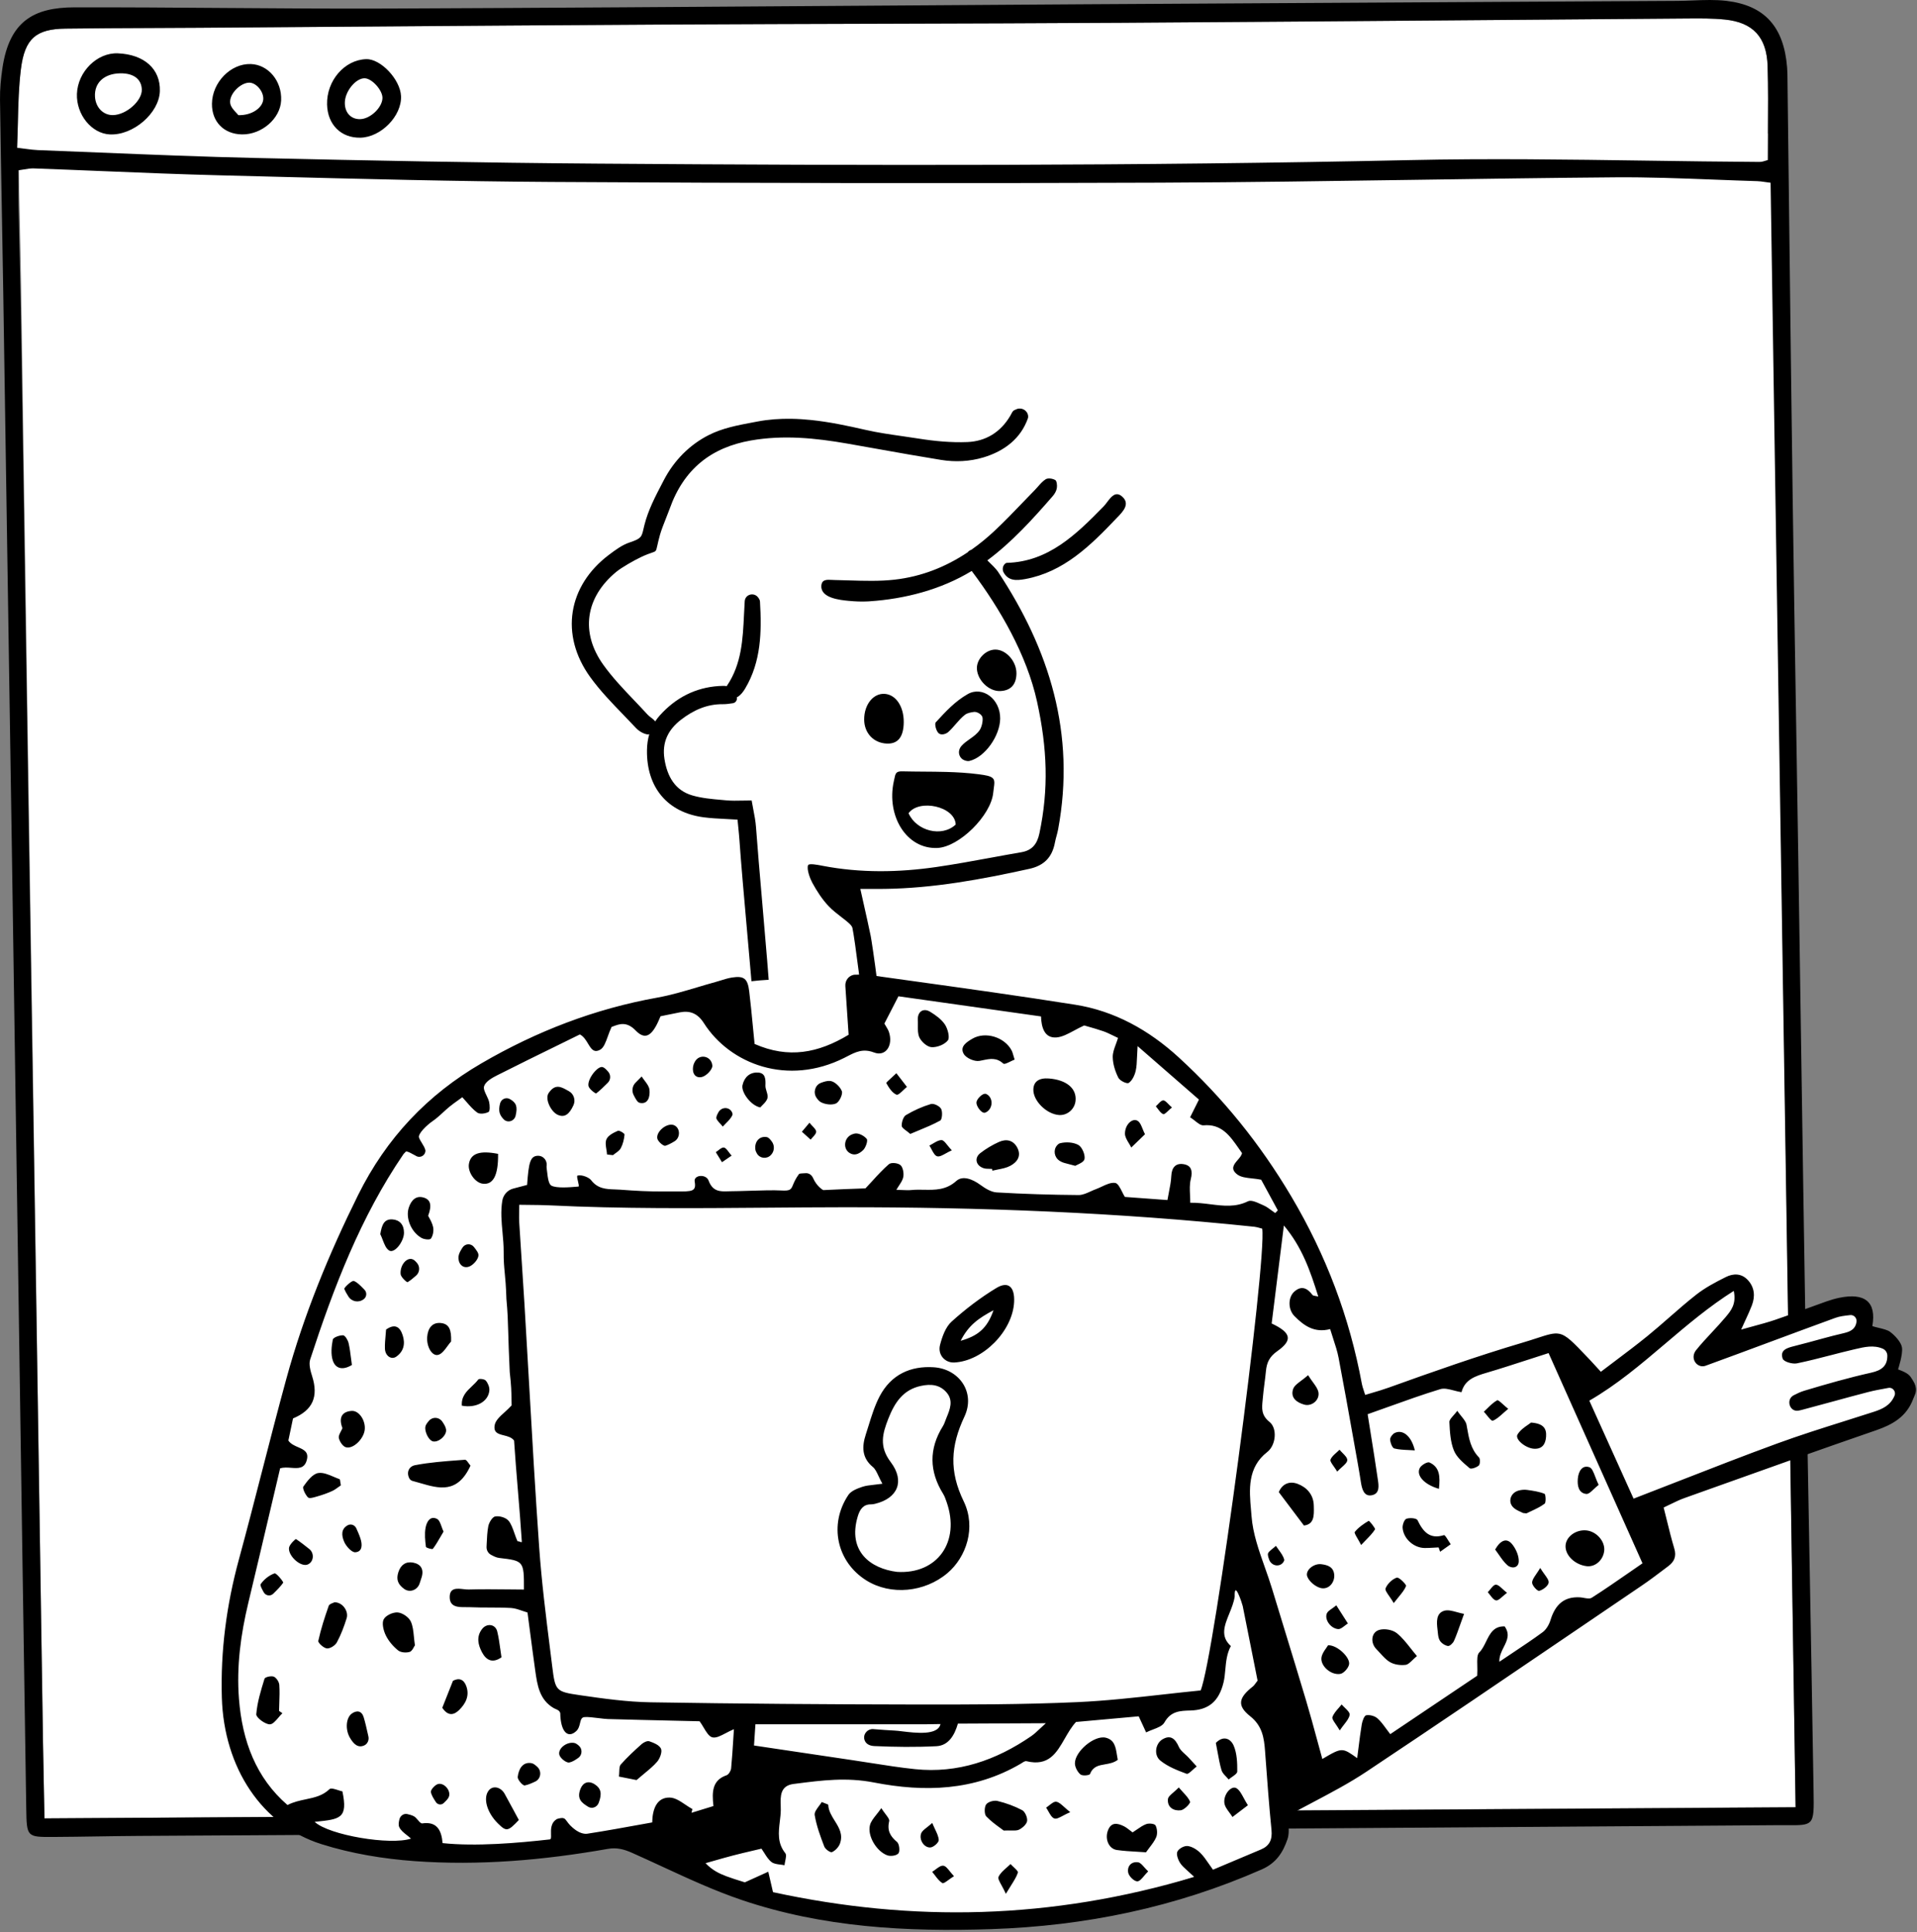 <svg width="492" height="496" viewBox="0 0 492 496" fill="none" xmlns="http://www.w3.org/2000/svg">
<rect x="0" y="0" width="492" height="496" fill="#808080" stroke="none"/>
<path fill-rule="evenodd" clip-rule="evenodd" d="M454.425 34.382C454.181 34.351 453.957 34.321 453.743 34.291C453.783 28.415 453.831 22.684 453.661 16.966C453.441 9.515 449.893 5.752 442.726 5.019C439.428 4.682 436.086 4.724 432.764 4.748C384.393 5.105 336.022 5.551 287.652 5.846C248.879 6.081 210.105 6.087 171.331 6.294C131.268 6.509 91.205 6.849 51.142 7.126C39.694 7.204 28.247 7.193 16.8 7.345C9.293 7.445 6.348 9.845 5.362 17.745C4.554 24.216 4.691 30.818 4.385 37.94C4.507 37.954 4.615 37.968 4.732 37.982C4.735 38.775 4.742 39.563 4.757 40.348C4.961 51.105 5.25 61.86 5.415 72.617C6.036 113.26 6.614 153.905 7.223 194.549C7.721 227.821 8.249 261.093 8.751 294.366C9.516 345.169 10.268 395.973 11.035 446.776C11.132 453.279 11.28 459.782 11.416 466.775C161.38 465.799 310.803 464.829 460.843 463.854C458.699 320.407 456.567 177.647 454.425 34.382Z" fill="white"/>
<path fill-rule="evenodd" clip-rule="evenodd" d="M6.61 38.217H6.61C5.961 38.132 5.234 38.038 4.385 37.941C4.481 35.713 4.533 33.537 4.585 31.399V31.399C4.698 26.702 4.807 22.192 5.362 17.745C6.348 9.844 9.293 7.446 16.8 7.345C24.176 7.247 31.552 7.217 38.928 7.187H38.928C42.999 7.171 47.07 7.154 51.142 7.126C64.342 7.035 77.542 6.937 90.741 6.838C117.605 6.639 144.468 6.439 171.331 6.295C189.476 6.198 207.622 6.145 225.766 6.092H225.767C246.395 6.032 267.023 5.972 287.651 5.846C318.044 5.661 348.436 5.416 378.828 5.171H378.829C396.807 5.026 414.786 4.881 432.765 4.749L433.215 4.746C436.387 4.721 439.577 4.697 442.726 5.019C449.892 5.753 453.44 9.515 453.661 16.965C453.824 22.438 453.787 27.918 453.749 33.529V33.529V33.53V33.534V33.537C453.731 36.022 453.714 38.532 453.714 41.079C453.589 41.109 453.435 41.16 453.259 41.217C452.79 41.37 452.17 41.573 451.551 41.569C441.912 41.51 432.271 41.372 422.629 41.234C402.364 40.943 382.097 40.653 361.844 41.097C292.245 42.624 222.648 42.511 153.048 42.002C123.884 41.789 94.719 41.221 65.561 40.555C52.192 40.25 38.828 39.705 25.465 39.16H25.464H25.464L25.461 39.16C20.201 38.945 14.941 38.73 9.681 38.531C8.746 38.495 7.813 38.373 6.611 38.217H6.61ZM452.961 46.716C453.384 46.776 453.862 46.845 454.425 46.914C455.657 126.929 456.886 206.781 458.116 286.692C459.023 345.714 459.932 404.767 460.842 463.941C310.803 464.887 161.379 465.829 11.414 466.775C11.371 464.557 11.325 462.391 11.281 460.258C11.189 455.861 11.1 451.608 11.034 447.356C10.664 423.54 10.297 399.725 9.931 375.909C9.539 350.394 9.146 324.878 8.749 299.363C8.508 283.781 8.26 268.2 8.012 252.618C7.746 235.891 7.48 219.165 7.222 202.44C6.966 185.826 6.715 169.214 6.464 152.601V152.6V152.599C6.119 129.747 5.774 106.894 5.414 84.042C5.317 77.864 5.176 71.687 5.035 65.511C4.938 61.243 4.84 56.976 4.757 52.708C4.719 50.755 4.729 48.802 4.739 46.733V46.733V46.733C4.743 45.756 4.748 44.753 4.748 43.712C5.251 43.647 5.72 43.568 6.167 43.492L6.167 43.492C7.06 43.34 7.864 43.204 8.663 43.232C14.452 43.44 20.24 43.677 26.028 43.915H26.028H26.028C36.281 44.335 46.534 44.755 56.791 45.014C60.591 45.11 64.39 45.208 68.191 45.305L68.202 45.306C92.629 45.934 117.059 46.562 141.491 46.709C193.548 47.023 245.609 47.108 297.667 46.894C319.468 46.805 341.266 46.484 363.065 46.164C380.21 45.912 397.354 45.66 414.499 45.52C422.988 45.451 431.48 45.779 439.972 46.108V46.108C443.655 46.251 447.337 46.393 451.02 46.504C451.608 46.521 452.194 46.605 452.96 46.715L452.961 46.716ZM190.667 470.348C205.825 470.258 220.983 470.17 236.141 470.08V470.035C272.782 469.781 309.424 469.528 346.064 469.275C382.705 469.022 419.346 468.77 455.987 468.516C456.971 468.509 457.854 468.515 458.648 468.521H458.652C461.908 468.542 463.64 468.553 464.545 467.652C465.575 466.627 465.536 464.422 465.453 459.711C465.446 459.292 465.439 458.855 465.431 458.397C465.109 438.339 464.745 418.282 464.382 398.224V398.223V398.222L464.381 398.169C464.054 380.136 463.726 362.104 463.429 344.071C462.993 317.475 462.595 290.878 462.198 264.282V264.276V264.272C461.974 249.278 461.75 234.284 461.519 219.291C461.349 208.287 461.171 197.283 460.993 186.279C460.681 167.106 460.37 147.933 460.106 128.759C459.771 104.37 459.478 79.979 459.186 55.589V55.588V55.588L459.183 55.351C459.048 44.027 458.912 32.704 458.772 21.38C458.769 21.103 458.767 20.825 458.764 20.546C458.756 19.469 458.749 18.391 458.664 17.321C457.841 6.97 452.998 1.411 443.137 0.228C440.289 -0.114 437.393 -0 434.496 0.114C433.161 0.166 431.824 0.219 430.493 0.226C414.206 0.319 397.918 0.409 381.632 0.5H381.631L381.63 0.5C347.341 0.69 313.052 0.881 278.763 1.091C258.263 1.216 237.763 1.356 217.262 1.497H217.261C178.141 1.764 139.02 2.032 99.898 2.195C85.751 2.254 71.604 2.15 57.457 2.047C44.671 1.954 31.885 1.861 19.099 1.887C8.702 1.908 2.4 5.414 0.622 17.503C0.231 20.165 -0.033 22.884 0.003 25.572C0.132 35.152 0.305 44.731 0.478 54.31C0.602 61.175 0.725 68.039 0.833 74.903C1.582 122.494 2.319 170.085 3.039 217.676C3.591 254.2 4.133 290.723 4.675 327.247C4.968 347.02 5.262 366.794 5.557 386.567C5.636 391.855 5.714 397.144 5.793 402.433C6.099 423.066 6.405 443.7 6.737 464.333C6.852 471.514 6.911 471.568 13.526 471.538C17.348 471.52 21.17 471.46 24.992 471.402H24.992H24.993C28.553 471.346 32.112 471.291 35.672 471.27C87.317 470.954 138.962 470.651 190.607 470.348H190.636H190.667ZM30.868 18.824C34.277 18.771 36.312 20.302 36.395 22.984C36.484 25.883 32.42 29.485 28.991 29.545C26.505 29.589 24.544 27.584 24.381 24.834C24.167 21.256 26.724 18.889 30.868 18.824ZM41.029 23.379C41.197 17.724 37.04 13.979 30.269 13.689C24.937 13.459 19.956 18.385 19.745 24.094C19.55 29.387 23.481 34.257 28.144 34.502C34.167 34.819 40.86 29.04 41.029 23.379ZM98.16 25.166C98.2 23.15 95.434 20.099 93.562 20.091C91.338 20.083 88.639 23.326 88.508 26.168C88.385 28.833 90.026 30.661 92.474 30.584C95.061 30.504 98.112 27.596 98.16 25.166ZM93.994 15.185C97.713 15.076 102.726 20.392 102.921 24.654C103.155 29.75 97.797 35.239 92.486 35.344C87.531 35.441 84.074 31.998 83.943 26.834C83.789 20.718 88.421 15.35 93.994 15.185ZM67.561 25.577C67.353 27.663 64.668 29.663 61.166 29.558C61.037 29.379 60.839 29.169 60.616 28.93C60.013 28.287 59.223 27.443 59.084 26.495C58.737 24.129 61.792 21.185 63.999 21.218C65.834 21.245 67.758 23.601 67.561 25.577ZM64.366 16.439C59.218 16.268 54.465 21.126 54.399 26.626C54.345 31.251 57.457 34.431 62.106 34.501C67.178 34.577 71.954 30.429 72.155 25.773C72.372 20.79 68.866 16.59 64.366 16.439Z" fill="black"/>
<path fill-rule="evenodd" clip-rule="evenodd" d="M246.36 116.624L248.455 116.636C260.576 116.77 268.168 118.476 268.168 126.862C268.168 135.634 285.216 122.146 285.216 129.566C285.216 136.985 265.953 146.694 261.655 146.694C258.789 146.694 255.246 145.781 251.025 143.956C250.699 144.129 250.373 144.299 250.045 144.466C267.144 168.844 273.244 192.895 268.344 216.619C267.299 221.679 251.443 224.829 220.776 226.068L218.889 226.141L221.411 251.042C222.374 253.332 222.918 255.938 222.918 258.704C222.918 267.817 217.006 275.206 209.715 275.206C203.44 275.206 198.188 269.735 196.845 262.4L196.04 262.401L195.963 259.419C195.113 227.727 193.617 210.454 191.476 207.602C166.914 207.602 166.914 194.676 168.259 187.637C168.564 186.043 169.525 184.662 170.856 183.481C169.427 184.138 167.828 184.92 166.061 185.829C151.724 172.517 146.394 162.045 150.07 154.415C155.585 142.969 164.16 140.512 166.061 140.512C167.961 140.512 166.898 114.052 193.953 110.827C220.739 107.634 233.392 116.448 246.36 116.624Z" fill="white"/>
<path fill-rule="evenodd" clip-rule="evenodd" d="M203.089 107.502C204.772 107.527 206.453 107.637 208.125 107.81C212.878 108.299 217.564 109.298 222.225 110.364C225.275 111.06 228.408 111.509 231.532 111.956C232.919 112.155 234.305 112.353 235.681 112.573C239.837 113.237 244.101 113.643 248.29 113.473C252.914 113.286 256.775 111.015 259.301 106.709C259.373 106.585 259.442 106.451 259.512 106.315C259.721 105.908 259.938 105.488 260.264 105.318C260.492 105.198 260.73 105.096 260.972 105.003C262.248 104.517 263.728 105.366 263.87 106.781C263.891 106.994 263.878 107.193 263.815 107.374C261.994 112.555 257.802 115.791 252.404 117.414C248.878 118.473 245.157 118.641 241.531 118.058C236.127 117.188 230.738 116.226 225.348 115.265V115.264C222.722 114.796 220.096 114.327 217.468 113.869C209.25 112.437 201.056 111.608 192.708 113.072C182.521 114.858 175.461 120.421 171.856 130.64C171.676 131.151 171.382 131.89 171.054 132.715L171.054 132.715V132.715C170.452 134.233 169.734 136.041 169.394 137.25C169.029 138.55 168.835 139.438 168.699 140.06C168.528 140.841 168.449 141.202 168.239 141.428C168.058 141.622 167.78 141.716 167.263 141.892C166.707 142.081 165.873 142.365 164.584 142.969C162.927 143.745 159.605 145.607 158.167 146.793C150.272 153.305 148.847 162.328 154.891 170.724C157.229 173.973 160.001 176.881 162.772 179.787C163.92 180.991 165.069 182.196 166.186 183.425C166.449 183.714 166.768 183.955 167.085 184.196C167.484 184.498 167.878 184.798 168.155 185.185C168.505 184.65 168.901 184.135 169.346 183.64C173.442 179.08 178.497 176.501 184.458 176.106C185.313 176.049 185.973 176.039 186.51 176.126C186.537 176.082 186.565 176.041 186.59 176.004C190.344 170.443 190.648 164.097 190.952 157.744C191.006 156.607 191.06 155.47 191.135 154.338L191.136 154.315C191.272 152.543 193.5 151.965 194.564 153.351C194.849 153.72 195.028 154.055 195.05 154.403C195.508 162.144 195.36 169.836 191.25 176.737C190.774 177.537 190.157 178.348 189.414 178.835C189.33 178.891 189.23 178.94 189.12 178.981C189.266 179.684 188.811 180.406 188.097 180.514C187.197 180.651 186.339 180.772 185.483 180.763C181.413 180.723 177.923 182.319 174.742 184.782C171.541 187.264 169.861 190.471 170.532 194.806C171.241 199.381 173.31 202.918 177.691 204.186C180.12 204.889 182.688 205.115 185.232 205.339H185.235C185.624 205.373 186.012 205.407 186.399 205.444C187.737 205.567 189.088 205.539 190.599 205.509H190.6C191.328 205.494 192.092 205.478 192.911 205.478C193.039 206.242 193.183 206.987 193.325 207.721C193.626 209.273 193.916 210.771 194.025 212.285C194.391 217.394 195.007 224.511 195.65 231.92C196.51 241.845 197.416 252.296 197.824 259.147C197.848 259.553 197.923 260.01 197.999 260.482C198.287 262.253 198.609 264.237 196.449 264.574C193.698 265.004 193.605 262.562 193.527 260.494C193.515 260.174 193.504 259.863 193.483 259.572C193.105 254.425 192.433 246.866 191.749 239.155C190.972 230.404 190.178 221.457 189.776 215.613C189.707 214.608 189.606 213.605 189.487 212.419V212.418C189.425 211.803 189.358 211.138 189.289 210.399C188.243 210.33 187.247 210.28 186.285 210.231C184.29 210.13 182.443 210.037 180.613 209.798C171.292 208.583 165.931 202.138 166.048 192.612C166.065 191.147 166.255 189.764 166.639 188.468C166.433 188.521 166.236 188.538 166.061 188.506C165.046 188.317 163.959 187.66 163.222 186.871C162.191 185.767 161.139 184.679 160.086 183.59C157.059 180.461 154.027 177.326 151.482 173.808C143.642 162.969 145.743 150.351 156.305 142.408C157.943 141.175 159.666 139.889 161.572 139.253C164.579 138.25 164.673 137.843 165.162 135.731V135.731L165.162 135.731L165.162 135.73C165.229 135.438 165.304 135.114 165.396 134.751C166.356 130.93 168.209 127.389 170.026 123.915L170.026 123.914L170.033 123.9C170.158 123.663 170.282 123.425 170.406 123.188C173.02 118.177 176.996 114.167 181.903 111.677C185.435 109.885 189.347 109.152 193.183 108.433V108.433C193.591 108.357 193.997 108.281 194.403 108.203C197.268 107.657 200.179 107.457 203.089 107.502ZM249.288 141.133C251.364 139.675 253.358 138.039 255.271 136.246C257.746 133.927 260.105 131.471 262.463 129.016C263.505 127.933 264.546 126.849 265.597 125.777C265.88 125.489 266.151 125.18 266.421 124.872C267.031 124.176 267.642 123.481 268.385 123.02C268.986 122.647 270.16 122.835 270.838 123.226C271.233 123.454 271.348 124.615 271.239 125.294C271.124 126.007 270.702 126.751 270.225 127.301C265.06 133.26 259.69 139.175 253.404 143.844C254.531 144.923 255.679 146.068 256.132 146.753C269.323 166.722 276.133 188.365 271.566 212.899C271.46 213.467 271.309 214.025 271.159 214.582V214.583C271.007 215.141 270.857 215.7 270.751 216.268C270.033 220.119 267.909 222.204 264.168 223.031C251.891 225.743 239.574 228.017 226.983 228.176C225.776 228.189 224.567 228.186 223.154 228.182C222.432 228.181 221.659 228.179 220.804 228.179C221.098 229.509 221.385 230.788 221.665 232.031L221.666 232.034L221.667 232.038C222.311 234.907 222.912 237.583 223.469 240.27C223.762 241.675 226.861 262.31 225.673 262.569C223.8 262.98 221.71 263.137 221.621 260.601C221.521 257.788 219.388 240.971 218.775 238.193C218.615 237.465 217.448 236.57 216.045 235.493C214.943 234.646 213.695 233.689 212.675 232.614C211.005 230.853 209.626 228.716 208.451 226.55C207.919 225.569 206.981 223.121 207.395 222.093C207.607 221.563 209.899 222.01 210.967 222.218L210.975 222.22C211.044 222.234 211.107 222.246 211.165 222.257C220.882 224.121 230.625 223.964 240.343 222.553C245.024 221.873 249.682 221.018 254.341 220.162H254.342C256.938 219.685 259.534 219.208 262.136 218.762C264.839 218.298 266.174 216.733 266.771 213.901C269.161 202.564 268.801 192.146 266.16 180.11C263.518 168.072 256.617 156.197 249.528 146.753C249.48 146.689 249.432 146.626 249.387 146.564C241.481 151.371 232.232 153.746 223.162 154.353C223.003 154.364 222.845 154.373 222.686 154.381C221.059 154.461 219.47 154.394 217.839 154.237L217.757 154.229C215.664 154.028 210.681 153.548 210.796 150.448C210.86 148.702 212.218 148.781 213.549 148.859V148.859C213.781 148.872 214.011 148.886 214.235 148.889C215.457 148.91 216.681 148.948 217.906 148.987H217.907C221.839 149.109 225.78 149.232 229.657 148.788C236.515 148.001 242.732 145.534 248.353 141.775C248.594 141.456 248.926 141.238 249.288 141.133ZM257.594 146.976C257.139 146.175 257.354 145.085 258.106 144.587C258.202 144.523 258.287 144.488 258.373 144.486C269.059 144.203 276.18 137.215 283.207 130.035C283.52 129.715 283.827 129.31 284.14 128.897C285.188 127.514 286.303 126.041 287.931 127.405C290.181 129.291 288.204 131.327 286.794 132.779C286.681 132.897 286.57 133.011 286.465 133.12C279.82 140.109 272.965 146.84 263.143 148.636C260.885 149.048 258.836 149.162 257.594 146.976Z" fill="black"/>
<path fill-rule="evenodd" clip-rule="evenodd" d="M183.261 256.277L154.789 260.658L110.915 282.918L92.608 308.442L76.672 348.451L65.044 393.335L57.855 418.657L60.299 443.425L66.113 462.087L90.266 474.024H135.287L169.458 472.065L178.91 478.342L194.36 485.952L228.208 491.81H274.507L327.396 475.241L329.567 463.575L366.601 440.511L426.704 398.312L422.897 383.384L485.97 361.771L489.474 354.682L484.989 352.035L485.97 345.362L479.044 342.577L476.757 333.603L442.634 344.159L447.774 331.799L444.717 328.507L410.421 353.833L396.837 345.362L350.011 360.556L345.698 352.424L334.935 319.104L316.013 287.068L290.977 265.085L264.464 257.641L224.232 253.348L219.305 251.527C219.305 251.527 196.256 250.567 189.758 252.462C183.261 254.356 183.261 256.277 183.261 256.277Z" fill="white"/>
<path fill-rule="evenodd" clip-rule="evenodd" d="M241.377 442.556L237.31 442.62C222.888 442.62 208.466 442.62 193.88 442.621L193.517 448.063C196.347 448.484 199.137 448.901 201.898 449.313C207.687 450.176 213.355 451.021 219.023 451.861C220.566 452.089 222.107 452.332 223.648 452.575H223.649C227.386 453.162 231.122 453.75 234.877 454.137C245.79 455.264 255.618 451.882 264.659 445.666C265.397 445.158 266.062 444.532 266.898 443.745C267.343 443.325 267.837 442.86 268.417 442.342L265.921 442.354L264.506 442.361C257.98 442.392 251.981 442.421 245.845 442.451C244.968 445.494 243.403 448.084 240.327 448.242C235.03 448.514 229.704 448.449 224.404 448.209C223.136 448.152 222.1 447.618 221.831 446.47C221.499 445.05 222.725 443.741 224.117 443.852L224.331 443.869L224.333 443.87C226.084 444.011 227.893 444.156 229.702 444.24C230.157 444.26 230.809 444.34 231.576 444.432C235.007 444.848 240.733 445.541 241.377 442.556ZM484.386 347.988C484.379 347.216 483.912 346.507 483.233 346.211C480.904 345.196 478.511 345.76 476.164 346.312H476.163C476.015 346.347 475.867 346.382 475.72 346.416C473.737 346.877 471.764 347.387 469.792 347.897C466.93 348.637 464.069 349.377 461.179 349.968C460.024 350.203 457.808 349.561 457.529 348.766C456.746 346.527 458.701 345.998 460.352 345.575C462.906 344.922 465.455 344.248 467.995 343.535C469.645 343.071 471.309 342.671 472.974 342.271H472.976L473.341 342.182C475.009 341.781 476.22 341.11 476.476 339.319C476.617 338.326 475.802 337.47 474.851 337.579L474.614 337.607C473.364 337.747 472.165 337.882 471.056 338.286C465.475 340.317 459.906 342.386 454.338 344.455L454.336 344.456C448.814 346.508 443.292 348.561 437.76 350.574L437.728 350.586C435.904 351.236 434.148 349.391 434.799 347.49C434.902 347.187 435.037 346.913 435.223 346.68C436.526 345.045 437.95 343.517 439.374 341.989C440.529 340.748 441.685 339.509 442.776 338.212L442.893 338.073C444.233 336.483 445.69 334.756 444.97 331.371C438.625 335.371 432.988 340.159 427.393 344.912C421.154 350.211 414.965 355.468 407.901 359.543C411.905 368.412 415.653 376.713 419.258 384.696C423.066 383.227 426.821 381.762 430.541 380.311L430.545 380.309H430.546C439.165 376.946 447.601 373.654 456.1 370.546C461.891 368.429 467.768 366.574 473.646 364.721L473.649 364.719C476.07 363.955 478.491 363.192 480.907 362.409C483.157 361.681 485.191 360.757 486.235 358.269C486.678 357.211 485.772 356.066 484.685 356.265L484.206 356.353C482.516 356.661 480.975 356.942 479.46 357.334C476.526 358.09 473.602 358.891 470.679 359.69L470.675 359.691C468.248 360.356 465.821 361.02 463.387 361.659C463.255 361.694 463.122 361.73 462.989 361.766C462.514 361.896 462.033 362.027 461.548 362.109C459.281 362.489 458.301 359.224 460.358 358.156C461.272 357.682 462.17 357.264 463.104 356.984C468.773 355.282 474.474 353.645 480.238 352.361C482.961 351.756 484.408 350.603 484.386 347.988ZM311.313 479.949C312.721 479.355 314.124 478.762 315.522 478.171L315.549 478.161C318.253 477.018 320.943 475.881 323.636 474.748C325.819 473.827 326.577 472.239 326.328 469.727C325.7 463.404 325.234 457.063 324.768 450.724L324.68 449.521C324.424 446.035 323.951 443.005 320.854 440.544C317.415 437.815 317.884 435.798 321.533 432.922C321.807 432.705 322.022 432.409 322.286 432.044C322.425 431.853 322.577 431.642 322.76 431.413C322.537 430.289 322.313 429.16 322.089 428.03C321.056 422.817 320.011 417.543 318.948 412.273C318.837 411.728 316.75 405.303 316.887 409.848C316.655 411.353 316.062 412.813 315.491 414.219C314.261 417.249 313.13 420.039 315.897 422.532C314.858 424.464 314.663 426.584 314.478 428.6C314.376 429.715 314.277 430.798 314.039 431.799C312.859 436.776 310.161 438.958 305.489 439.081H305.463C302.906 439.15 300.496 439.214 298.851 442.145C298.354 443.03 297.161 443.485 295.902 443.964C295.312 444.189 294.707 444.418 294.155 444.702C293.51 443.302 293.049 442.302 292.615 441.362L292.251 440.572L288.168 440.939C283.944 441.319 279.884 441.686 276.161 442.021C275.012 443.259 274.136 444.786 273.274 446.284C271.159 449.967 269.143 453.477 263.44 452.089C263.103 452.008 262.669 452.289 262.266 452.55C262.152 452.624 262.041 452.695 261.936 452.757C250.011 459.737 237.219 460.072 224.284 457.553C217.279 456.188 210.943 457.002 204.33 457.852L203.655 457.938C200.21 458.38 200.295 461.124 200.37 463.483C200.383 463.903 200.395 464.311 200.388 464.692C200.37 465.64 200.255 466.594 200.141 467.545C199.807 470.336 199.474 473.115 201.552 475.708C201.863 476.097 201.698 476.908 201.531 477.718C201.454 478.093 201.377 478.467 201.348 478.799C200.998 478.723 200.626 478.677 200.255 478.631C199.418 478.528 198.581 478.426 197.996 477.967C197.229 477.367 196.671 476.474 196.126 475.606C195.896 475.238 195.668 474.875 195.429 474.54C194.631 474.731 193.858 474.913 193.101 475.089L193.092 475.091C191.397 475.489 189.788 475.866 188.189 476.283C186.539 476.713 184.899 477.181 183.26 477.65H183.259C182.533 477.857 181.807 478.065 181.08 478.269C182.801 480.082 184.595 480.937 186.442 481.634C187.838 482.158 189.263 482.597 190.277 482.909C190.629 483.018 190.932 483.111 191.166 483.187C193.792 481.997 195.485 481.229 197.177 480.462C197.502 481.863 197.827 483.265 198.262 485.141L198.393 485.709C234.134 493.458 269.749 492.808 306.5 481.797C305.875 481.199 305.338 480.717 304.873 480.301C303.978 479.499 303.353 478.938 302.9 478.251C302.36 477.43 301.84 476.005 302.176 475.299C302.547 474.515 303.954 473.76 304.812 473.865C305.966 474.007 307.205 474.785 308.081 475.652C308.892 476.453 309.553 477.419 310.276 478.472C310.603 478.949 310.942 479.444 311.313 479.949ZM326.373 339.727C331.414 342.115 331.824 344.008 327.795 346.854C325.823 348.247 325.111 349.747 324.902 351.943C324.802 353.005 324.665 354.065 324.529 355.123V355.125V355.126C324.37 356.368 324.211 357.609 324.108 358.856C324.089 359.088 324.066 359.318 324.044 359.545C323.852 361.495 323.676 363.278 325.809 364.989C327.903 366.667 327.458 371.009 325.243 372.724C320.108 376.701 320.62 382.492 321.072 387.587C321.12 388.133 321.168 388.67 321.207 389.196C321.545 393.636 323.082 397.977 324.619 402.317V402.318C325.269 404.151 325.918 405.984 326.475 407.825C327.538 411.326 328.611 414.825 329.682 418.323L329.684 418.33C331.542 424.396 333.399 430.461 335.214 436.54C336.228 439.939 337.158 443.362 338.095 446.818L338.097 446.826C338.521 448.384 338.945 449.949 339.38 451.521C342.127 449.909 343.385 449.17 344.579 449.271C345.586 449.356 346.549 450.041 348.323 451.304C348.44 450.417 348.548 449.554 348.653 448.71L348.654 448.709C348.919 446.594 349.169 444.598 349.502 442.618C349.646 441.762 350.132 440.4 350.637 440.305C351.547 440.135 352.812 440.468 353.524 441.096C354.347 441.821 355.017 442.736 355.757 443.746L355.758 443.748C356.088 444.198 356.432 444.668 356.81 445.149C364.156 440.211 371.141 435.517 377.494 431.249L379.128 430.151C379.188 429.235 379.167 428.348 379.149 427.543C379.111 425.993 379.082 424.747 379.661 424.172C380.397 423.441 380.896 422.421 381.395 421.399C382.379 419.388 383.369 417.366 386.181 417.497C387.591 419.512 386.792 421.101 385.941 422.793C385.36 423.947 384.756 425.149 384.813 426.566C385.943 425.802 387.039 425.072 388.106 424.36C390.861 422.522 393.43 420.809 395.921 418.978C396.846 418.298 397.583 417.021 397.938 415.861C399.194 411.754 401.531 409.828 405.436 410.024C405.773 410.041 406.139 410.107 406.503 410.172C407.27 410.31 408.035 410.448 408.535 410.128C411.777 408.061 414.944 405.865 418.193 403.612H418.194L418.199 403.609C419.303 402.843 420.418 402.07 421.547 401.294L407.183 369.135L397.444 347.332C395.7 347.89 394.019 348.436 392.382 348.967L392.381 348.968C388.613 350.192 385.077 351.341 381.515 352.391C378.644 353.236 375.934 354.119 375.1 357.371C374.421 357.262 373.762 357.09 373.131 356.926C371.836 356.59 370.653 356.283 369.641 356.591C365.164 357.956 360.75 359.541 356.189 361.177C354.485 361.79 352.76 362.408 351.005 363.026C351.261 364.65 351.516 366.239 351.767 367.802L351.768 367.808C352.405 371.782 353.015 375.591 353.566 379.409C353.581 379.517 353.598 379.626 353.614 379.738C353.858 381.36 354.161 383.369 352.143 383.808C350.062 384.261 349.547 382.244 349.271 380.447C349.035 378.921 348.786 377.395 348.513 375.876C348.114 373.655 347.718 371.433 347.322 369.211C346.092 362.314 344.863 355.418 343.551 348.539C343.24 346.914 342.722 345.332 342.174 343.655C341.912 342.853 341.643 342.03 341.386 341.17C337.363 342.238 334.64 340.296 332.222 337.838C330.535 336.123 330.56 333.039 332.16 331.581C333.961 329.938 335.505 330.594 336.85 332.408C336.969 332.568 337.232 332.609 337.605 332.669C337.816 332.702 338.062 332.741 338.336 332.811C336.267 326.195 334.198 320.159 329.506 314.576C328.408 323.386 327.413 331.374 326.373 339.727ZM135.28 304.167C135.694 298.388 136.068 296.661 138.17 296.684C139.405 296.697 140.43 297.836 140.297 299.124C140.271 299.387 140.267 299.645 140.302 299.899C140.342 300.175 140.378 300.477 140.415 300.79C140.589 302.262 140.79 303.97 141.537 304.359C142.877 305.055 146.206 304.775 148.091 304.616C148.223 304.604 148.348 304.594 148.465 304.584C148.655 304.568 148.503 303.929 148.346 303.263C148.178 302.553 148.003 301.813 148.225 301.762C149.498 301.474 151.247 302.338 151.687 302.918C153.394 305.173 155.603 305.247 157.823 305.322C158.281 305.337 158.74 305.353 159.195 305.387C162.938 305.671 166.691 305.889 170.444 305.84C171.611 305.824 172.625 305.833 173.504 305.84H173.505C177.634 305.873 178.744 305.882 178.292 303.305C177.991 301.592 181.193 301.265 181.859 303.053C182.931 305.93 184.87 305.866 186.871 305.801C187.157 305.792 187.444 305.783 187.732 305.782C188.711 305.78 190.24 305.733 191.929 305.681C195.011 305.586 198.627 305.475 200.404 305.587C202.864 305.741 203.024 305.353 203.534 304.122C203.81 303.457 204.187 302.545 205.085 301.34C205.168 301.229 206.02 301.174 206.847 301.146C207.635 301.121 208.33 301.62 208.659 302.371C209.673 304.67 211.289 305.494 211.289 305.494C214.229 305.329 219.632 305.137 222.122 305.05C222.741 304.396 223.327 303.756 223.896 303.134V303.133C225.335 301.561 226.669 300.104 228.148 298.836C228.735 298.334 230.452 298.52 231.108 299.083C231.742 299.628 232.006 301.129 231.836 302.095C231.707 302.831 231.268 303.506 230.771 304.271C230.537 304.631 230.29 305.01 230.058 305.424C230.632 305.434 231.139 305.456 231.602 305.476C232.495 305.515 233.223 305.547 233.942 305.474C234.994 305.368 236.059 305.387 237.122 305.406C239.973 305.457 242.819 305.508 245.424 303.161C247.083 301.666 249.605 302.691 251.593 304.139C252.841 305.048 254.359 306.005 255.8 306.088C262.799 306.497 269.811 306.712 276.82 306.763C277.83 306.771 278.845 306.31 279.857 305.85C280.307 305.646 280.757 305.441 281.206 305.278C281.714 305.093 282.228 304.852 282.742 304.611C283.925 304.055 285.105 303.5 286.201 303.648C286.895 303.741 287.462 304.876 288.002 305.957C288.237 306.427 288.467 306.887 288.7 307.247L299.626 308.047C299.741 307.364 299.872 306.701 300 306.051V306.049C300.284 304.611 300.554 303.238 300.616 301.855C300.717 299.585 301.83 298.539 303.73 298.832C305.752 299.144 306.157 300.534 305.61 302.714C305.293 303.978 305.356 305.347 305.422 306.771C305.452 307.417 305.482 308.074 305.477 308.737C307.276 308.713 308.993 308.926 310.662 309.134C313.984 309.547 317.11 309.937 320.281 308.373C321.101 307.967 322.461 308.586 323.638 309.122C323.861 309.224 324.077 309.322 324.283 309.41C325.023 309.728 325.694 310.226 326.364 310.723V310.724C326.668 310.948 326.971 311.173 327.281 311.381L327.548 311.109L327.556 311.101C327.662 310.992 327.728 310.924 327.954 310.696C327.087 309.097 326.219 307.499 325.396 305.982L323.682 302.825C322.886 302.666 322.1 302.58 321.354 302.498C319.816 302.331 318.446 302.182 317.495 301.44C315.696 300.037 316.695 298.878 317.666 297.751C318.173 297.164 318.672 296.586 318.762 295.986C318.492 295.609 318.228 295.23 317.966 294.853C315.649 291.532 313.496 288.442 308.9 288.866C308.227 288.929 307.501 288.356 306.696 287.719C306.298 287.405 305.881 287.076 305.442 286.801L306.082 285.516L306.091 285.501C306.6 284.48 307.095 283.49 307.71 282.255L303.919 278.951L303.89 278.926C300.209 275.718 296.381 272.382 291.964 268.534C291.894 269.589 291.856 270.479 291.824 271.255C291.761 272.773 291.715 273.857 291.476 274.891C291.209 276.043 290.575 277.403 289.692 277.978C289.21 278.292 287.412 277.421 287.02 276.638C286.218 275.035 285.616 273.137 285.586 271.348C285.567 270.265 285.969 269.174 286.391 268.031C286.582 267.51 286.777 266.979 286.94 266.432C286.489 266.223 286.067 266.016 285.66 265.817L285.659 265.817V265.817C284.799 265.396 284.014 265.011 283.198 264.727C281.778 264.235 280.333 263.824 279.247 263.516C278.868 263.408 278.533 263.313 278.258 263.231C277.315 263.66 276.461 264.119 275.662 264.548C274.031 265.424 272.63 266.176 271.178 266.303C268.014 266.578 267.272 263.628 267.176 260.912C254.723 259.153 242.696 257.454 230.586 255.742L229.215 258.404L229.07 258.687C228.341 260.1 227.661 261.42 226.979 262.747C227.123 263.009 227.271 263.251 227.412 263.484C227.705 263.963 227.971 264.401 228.134 264.877C229.297 268.291 227.356 271.337 224.316 270.169C221.478 269.077 219.565 270.067 217.442 271.165C217.208 271.287 216.971 271.409 216.729 271.53C202.163 278.864 187.375 273.18 180.642 262.617C179.083 260.172 177.144 259.36 174.532 259.856C173.399 260.072 172.269 260.305 171.094 260.548L171.092 260.548C170.581 260.653 170.062 260.761 169.531 260.869C169.432 261.088 169.337 261.308 169.242 261.527C169.039 262 168.837 262.468 168.605 262.919C166.99 266.071 165.371 266.84 163.132 264.516C160.833 262.129 158.933 262.859 157.307 263.485C157.189 263.53 157.073 263.575 156.958 263.618C156.577 264.426 156.278 265.255 155.998 266.031V266.031C155.435 267.596 154.948 268.944 154.036 269.454C152.409 270.364 151.723 269.227 150.923 267.902C150.383 267.008 149.791 266.028 148.823 265.535C147.057 266.404 145.279 267.276 143.491 268.152C138.214 270.738 132.862 273.361 127.542 276.051C126.266 276.696 124.621 277.634 124.245 278.819C124.037 279.477 124.442 280.32 124.864 281.2C125.128 281.751 125.399 282.316 125.53 282.858C125.732 283.696 125.768 285.241 125.393 285.435C124.563 285.862 123.143 286.071 122.476 285.59C121.468 284.863 120.621 283.889 119.754 282.892C119.394 282.477 119.03 282.059 118.65 281.653C118.26 281.941 117.885 282.211 117.519 282.473C116.747 283.026 116.026 283.544 115.34 284.108C114.784 284.566 114.251 285.056 113.718 285.545C112.858 286.335 112 287.124 111.052 287.773C109.512 288.829 107.221 291.048 107.537 292.002C107.683 292.441 107.977 292.92 108.278 293.413C108.65 294.019 109.034 294.646 109.174 295.245C109.179 295.271 109.182 295.306 109.183 295.351C109.2 296.567 107.907 297.335 106.875 296.778C106.693 296.68 106.51 296.578 106.329 296.476C105.532 296.032 104.756 295.599 104.223 295.559C104.06 295.731 103.936 295.853 103.84 295.949C103.689 296.099 103.607 296.181 103.543 296.276C92.569 312.341 85.653 330.444 79.607 348.963C79.202 350.204 79.683 351.914 80.115 353.281C81.767 358.515 80.291 361.988 75.203 364.107L74.662 366.678L74.009 369.781C74.589 370.653 75.579 371.083 76.516 371.491C78.01 372.14 79.366 372.73 78.693 374.953C78.066 377.022 76.495 376.907 74.747 376.781C73.81 376.711 72.821 376.64 71.9 376.899C71.099 380.288 70.296 383.701 69.489 387.131C67.597 395.172 65.682 403.304 63.734 411.426C61.787 419.547 60.672 427.759 61.333 436.134C62.182 446.898 65.685 456.336 73.786 463.346C75.32 462.543 76.925 462.206 78.491 461.876C80.686 461.415 82.805 460.97 84.549 459.277C84.918 458.918 85.884 459.232 86.784 459.524C87.18 459.653 87.564 459.778 87.879 459.839C89.336 466.775 87.322 466.983 81.066 467.63L80.755 467.662C84.453 471.11 100.267 473.723 105.483 471.961C105.15 471.654 104.789 471.368 104.43 471.085C103.614 470.442 102.818 469.814 102.454 468.98C102.221 468.445 102.333 467.744 102.51 467.013C102.74 466.068 103.634 465.463 104.544 465.668C105.115 465.797 105.674 465.952 106.186 466.208C106.566 466.399 106.923 466.815 107.257 467.205C107.661 467.676 108.033 468.111 108.375 468.061C112.059 467.521 113.309 469.704 113.59 473.118C122.165 474.02 132.882 473.098 141.12 472.166C141.454 472.129 141.439 471.601 141.417 470.878C141.38 469.631 141.326 467.802 143.018 466.9C144.702 466.433 144.915 466.727 145.498 467.527C145.905 468.088 146.493 468.897 147.895 469.869C148.709 470.435 149.84 470.842 150.724 470.708C155.179 470.027 160.553 469.05 165.389 468.171L165.398 468.169C166.074 468.047 166.738 467.925 167.389 467.808C167.457 464.291 168.614 461.349 171.902 461.428C173.251 461.461 174.58 462.355 175.909 463.25C176.508 463.652 177.106 464.054 177.706 464.378C177.629 464.697 177.552 465.017 177.475 465.336C178.266 465.092 179.057 464.85 179.848 464.607C180.933 464.273 182.02 463.938 183.106 463.605C182.685 459.951 182.785 456.957 186.487 455.695C187.014 455.515 187.579 454.576 187.642 453.936C187.882 451.487 188.035 449.028 188.192 446.529C188.247 445.651 188.301 444.769 188.361 443.879C187.61 444.192 186.914 444.557 186.267 444.895C184.922 445.6 183.792 446.191 182.836 445.97C181.965 445.767 181.292 444.638 180.579 443.442C180.252 442.895 179.918 442.334 179.552 441.842C177.402 441.791 175.236 441.742 173.057 441.692H173.049C167.417 441.564 161.706 441.434 155.994 441.271C155.427 441.255 154.579 441.151 153.677 441.04C152.293 440.87 150.783 440.685 149.959 440.777C149.212 440.862 149.055 441.524 148.867 442.312C148.703 443.003 148.516 443.79 147.89 444.369C145.713 446.378 143.873 444.514 143.788 439.737C143.594 439.119 143.105 438.911 142.623 438.706C142.449 438.632 142.277 438.559 142.118 438.467C138.424 436.311 137.897 432.565 137.368 428.809L137.33 428.541C136.861 425.209 136.425 421.872 135.975 418.429V418.428L135.973 418.417C135.781 416.942 135.586 415.448 135.384 413.925C134.92 413.792 134.465 413.635 134.015 413.479C133.043 413.143 132.097 412.816 131.136 412.762C129.296 412.657 127.449 412.652 125.603 412.647C123.945 412.643 122.285 412.637 120.628 412.561C120.3 412.546 119.945 412.549 119.58 412.551C117.639 412.566 115.414 412.583 115.418 409.947C115.422 407.528 117.281 407.738 118.949 407.925C119.423 407.978 119.881 408.03 120.277 408.019C123.67 407.921 127.068 407.957 130.461 407.994H130.462C131.798 408.008 133.135 408.023 134.469 408.03C134.495 400.686 134.415 400.655 128.112 399.917C127.384 399.832 126.686 399.474 125.995 399.097C125.271 398.703 124.834 397.898 124.875 397.044C124.887 396.791 124.898 396.543 124.909 396.297C124.982 394.695 125.048 393.232 125.314 391.81C125.497 390.832 126.359 389.399 127.092 389.267C128.164 389.074 129.744 389.519 130.48 390.322C131.149 391.052 131.631 392.429 132.078 393.711C132.331 394.436 132.574 395.132 132.835 395.663C133.063 395.598 133.224 395.672 133.385 395.748C133.547 395.823 133.707 395.897 133.934 395.833C133.666 391.63 133.291 387.075 132.918 382.558C132.554 378.138 132.192 373.754 131.938 369.775C131.302 368.947 130.261 368.686 129.289 368.444C127.88 368.091 126.62 367.776 126.96 365.825C127.168 364.629 128.294 363.607 129.535 362.482V362.481C130.131 361.941 130.752 361.377 131.312 360.758C131.285 360.099 131.278 359.526 131.271 358.946C131.252 357.368 131.23 355.736 130.821 352.185C130.595 347.394 130.508 344.388 130.441 342.056C130.349 338.88 130.294 336.95 129.972 333.455C129.866 330.106 129.69 328.275 129.539 326.718C129.382 325.083 129.253 323.749 129.266 321.278C129.274 319.643 129.122 318.002 128.97 316.354C128.72 313.664 128.469 310.958 128.912 308.236C129.158 306.711 130.261 305.49 131.69 305.113L135.28 304.167ZM308.146 433.93C311.643 425.637 325.191 323.412 323.948 315.389C323.753 315.342 323.553 315.284 323.347 315.225C322.891 315.094 322.412 314.956 321.924 314.905C286.816 311.222 251.588 309.857 216.336 309.896C209.793 309.903 203.25 309.956 196.707 310.009H196.706C178.166 310.161 159.629 310.311 141.094 309.409C139.377 309.326 137.658 309.311 135.872 309.295H135.871C135.021 309.288 134.156 309.28 133.27 309.264C133.267 309.933 133.256 310.529 133.246 311.076V311.077C133.227 312.13 133.211 313.005 133.265 313.876C133.464 317.137 133.679 320.397 133.894 323.657V323.659L133.895 323.661C134.138 327.338 134.381 331.016 134.601 334.695C134.998 341.309 135.376 347.925 135.754 354.541V354.542C136.566 368.768 137.379 382.996 138.382 397.209C139.005 406.022 140.105 414.803 141.206 423.574C141.381 424.963 141.555 426.353 141.727 427.742C142.512 434.066 142.642 434.244 148.861 435.152C154.876 436.029 160.948 436.875 167.006 436.975C189.498 437.345 211.994 437.504 234.489 437.539C248.495 437.561 262.515 437.563 276.505 436.93C283.899 436.595 291.274 435.772 298.56 434.958L298.563 434.957C301.776 434.599 304.972 434.242 308.146 433.93ZM193.667 267.979C202.385 271.813 210.021 270.313 217.799 265.619C217.529 261.592 217.256 257.544 216.959 253.109C216.854 251.563 218.004 250.233 219.482 250.197C220.892 250.162 222.125 250.14 223.335 250.31C226.776 250.793 230.219 251.272 233.662 251.751L233.663 251.751C247.774 253.714 261.887 255.677 275.961 257.909C286.044 259.508 294.859 264.411 302.509 271.419C313.828 281.787 323.393 293.601 331.394 307.096C340.304 322.12 346.352 338.044 349.537 355.298C349.625 355.772 349.777 356.234 349.982 356.853C350.096 357.199 350.226 357.595 350.372 358.069C350.952 357.893 351.522 357.725 352.083 357.56H352.084C353.564 357.124 354.981 356.707 356.388 356.201C367.752 352.114 379.145 348.1 390.705 344.672C392.174 344.236 393.406 343.835 394.462 343.492C397.187 342.605 398.739 342.099 400.155 342.372C402.027 342.732 403.66 344.45 407.452 348.438C407.669 348.666 407.893 348.901 408.124 349.145C408.631 349.676 409.124 350.22 409.747 350.906C410.076 351.268 410.442 351.67 410.863 352.13C412.113 351.175 413.363 350.234 414.61 349.297L414.611 349.296C417.39 347.204 420.148 345.129 422.828 342.948C424.728 341.401 426.577 339.785 428.425 338.169L428.426 338.168C430.69 336.189 432.953 334.209 435.309 332.359C437.641 330.529 440.311 329.121 442.955 327.801C444.867 326.849 446.979 326.831 448.606 328.607C450.317 330.476 450.504 332.757 449.62 335.088C449.171 336.273 448.639 337.424 447.978 338.855C447.643 339.583 447.274 340.381 446.865 341.295C447.93 340.993 448.935 340.722 449.895 340.462C451.915 339.916 453.742 339.421 455.535 338.814C458.167 337.923 460.779 336.967 463.393 336.011C465.179 335.357 466.965 334.704 468.759 334.071C469.852 333.685 470.964 333.361 472.095 333.13C478.476 331.829 481.663 334.06 480.536 340.401C480.911 340.549 481.479 340.686 482.098 340.834C483.189 341.094 484.437 341.392 485.072 341.863C486.367 342.823 487.923 344.536 488.141 345.883C488.426 347.652 487.14 351.515 487.14 351.515C489.841 352.521 490.159 353.05 490.863 354.225C490.933 354.342 491.006 354.464 491.085 354.593C491.522 355.303 491.792 356.134 491.727 356.978C491.681 357.579 491.495 358 491.284 358.474C491.196 358.675 491.102 358.884 491.014 359.121C489.312 363.658 485.756 365.679 481.496 367.147C467.487 371.975 453.532 376.964 439.575 381.952L439.572 381.953C437.133 382.825 434.694 383.698 432.253 384.568C431.087 384.985 429.965 385.531 428.771 386.112C428.193 386.393 427.599 386.683 426.975 386.969C427.247 388.033 427.507 389.089 427.765 390.137L427.767 390.145C428.38 392.635 428.983 395.083 429.706 397.491C430.316 399.524 429.682 400.877 428.207 401.992C427.895 402.227 427.583 402.464 427.272 402.699V402.7C425.338 404.164 423.403 405.63 421.404 406.987C416.017 410.642 410.634 414.301 405.25 417.961C387.096 430.302 368.941 442.642 350.676 454.799C346.342 457.684 341.737 460.117 337.074 462.582C334.918 463.721 332.748 464.868 330.588 466.068C330.584 466.646 330.626 467.26 330.669 467.886V467.887C330.768 469.322 330.872 470.824 330.429 472.122C329.279 475.493 327.559 478.228 323.832 479.869C301.597 489.657 278.464 494.389 254.415 495.198C232.691 495.928 211.182 494.761 190.397 487.73C183.402 485.362 176.64 482.235 169.881 479.109H169.88C167.354 477.941 164.83 476.774 162.293 475.646C160.218 474.723 158.36 474.182 155.982 474.603C139.564 477.496 122.997 478.95 106.385 477.739C98.351 477.154 90.188 475.811 82.494 473.382C67.221 468.558 57.471 453.796 56.936 435.791C56.578 423.772 58.14 411.961 61.3 400.349C63.356 392.801 65.306 385.221 67.258 377.641V377.64C69.296 369.729 71.332 361.816 73.487 353.94C77.976 337.533 84.389 321.934 91.896 306.783C99.194 292.057 109.77 280.973 123.579 272.942C137.757 264.694 152.687 258.951 168.684 256.086C172.157 255.464 175.566 254.447 178.975 253.43C180.521 252.969 182.067 252.507 183.619 252.083C184.084 251.955 184.547 251.811 185.009 251.667C185.965 251.369 186.92 251.072 187.897 250.922C190.944 250.453 191.888 251.189 192.283 254.442C192.651 257.489 192.946 260.545 193.249 263.711V263.711C193.384 265.11 193.52 266.529 193.667 267.979ZM238.743 259.729C236.968 258.642 235.454 259.686 235.556 261.811C235.585 262.271 235.58 262.749 235.575 263.227V263.227V263.227V263.227V263.227V263.227V263.228V263.228V263.228C235.563 264.328 235.551 265.429 235.965 266.309C236.505 267.453 237.969 268.744 239.085 268.805C240.501 268.883 242.406 268.159 243.269 267.061C243.825 266.354 243.249 264.093 242.526 263.004C241.623 261.642 240.15 260.591 238.743 259.729ZM259.322 272.487V272.488C258.526 272.876 257.749 273.255 257.488 273.015C255.752 271.425 254.095 271.768 252.248 272.152C251.967 272.21 251.68 272.269 251.39 272.323C250.126 272.555 247.974 271.634 247.338 270.526C246.247 268.63 248.129 267.474 249.561 266.634C252.877 264.688 257.844 266.211 259.648 269.671C259.809 269.978 259.907 270.32 260.059 270.847C260.147 271.157 260.255 271.53 260.404 271.998C260.073 272.121 259.696 272.305 259.322 272.487ZM269.204 276.843C273.739 277.194 276.384 279.426 276.037 282.605C275.803 284.746 273.909 286.363 271.806 286.22C268.571 286.001 265.104 282.532 265.213 279.623C265.288 277.616 266.678 276.647 269.204 276.843ZM244.893 349.748C252.288 349.403 259.932 341.663 260.275 334.174C260.452 330.334 258.769 328.777 255.704 330.632C251.639 333.096 247.778 336.045 244.22 339.259C242.696 340.636 241.805 343.11 241.257 345.262C240.618 347.783 242.561 349.856 244.893 349.748ZM254.986 336.331C251.116 338.403 248.588 340.171 246.547 344.182C250.851 342.95 253.327 341.117 254.986 336.331ZM225.473 378.891C224.974 377.832 224.606 377.053 224.017 376.569C221.164 374.221 221.192 371.336 222.207 368.216C222.444 367.49 222.671 366.756 222.899 366.022C223.699 363.441 224.503 360.847 225.721 358.5C228.666 352.83 233.71 350.574 239.664 350.972C246.244 351.413 250.41 357.494 247.523 363.636C243.975 371.174 243.573 377.634 247.333 385.38C250.59 392.093 248.007 399.713 243.163 403.811C237.288 408.783 228.585 409.573 222.37 405.7C214.76 400.958 212.65 391.347 217.729 383.754C218.44 382.691 220.016 382.105 221.305 381.666C222.19 381.365 223.137 381.262 224.363 381.128C224.984 381.06 225.676 380.985 226.468 380.872C226.058 380.13 225.747 379.469 225.473 378.891ZM230.224 403.495C240.571 404.135 246.516 395.783 242.959 385.593L242.908 385.448C242.673 384.769 242.432 384.073 242.063 383.476C238.473 377.689 238.373 371.915 241.994 366.096C242.27 365.653 242.457 365.149 242.643 364.644C242.725 364.422 242.806 364.202 242.896 363.987L242.91 363.952C243.8 361.796 244.731 359.544 242.963 357.47C241.202 355.41 238.918 355.209 236.36 355.754C231.816 356.722 229.632 359.993 228.005 364.136C226.482 368.012 225.574 371.304 228.594 375.299C232.319 380.224 230.371 384.604 224.636 386.009C224.278 386.095 223.906 386.171 223.541 386.166C221.499 386.143 220.656 387.52 220.127 389.307C217.497 398.213 223.424 402.656 230.224 403.495ZM120.752 376.231C117.426 383.489 112.65 382.101 107.842 380.702C107.191 380.512 106.539 380.323 105.891 380.154C105.523 380.059 105.205 379.809 105.032 379.458C104.27 377.916 104.953 376.409 106.543 376.102C110.27 375.385 114.077 375.103 117.873 374.822C118.358 374.787 118.842 374.75 119.327 374.713C119.625 374.691 119.958 375.157 120.29 375.626C120.445 375.843 120.6 376.062 120.752 376.231ZM106.491 422.335C106.422 422.428 106.344 422.574 106.253 422.744C105.995 423.224 105.639 423.888 105.143 424.035C104.23 424.306 102.862 424.21 102.157 423.638C100.897 422.617 99.734 421.26 99.011 419.784C98.419 418.577 97.949 416.655 98.477 415.669C99.028 414.644 100.88 413.81 102.085 413.911C103.291 414.012 104.911 415.111 105.433 416.24C105.953 417.361 106.085 418.679 106.235 420.174C106.303 420.857 106.376 421.579 106.491 422.335ZM72.481 439.778C72.148 440.091 71.817 440.48 71.485 440.87C70.733 441.753 69.981 442.636 69.235 442.63C68.01 442.62 65.705 440.867 65.772 440.041C66.023 436.954 66.964 433.905 67.888 430.926C68.026 430.486 69.597 430.126 70.264 430.391C70.92 430.655 71.63 431.733 71.682 432.502C71.791 434.093 71.734 435.695 71.678 437.296C71.656 437.929 71.634 438.56 71.621 439.19L72.051 439.484L72.052 439.485L72.054 439.486L72.481 439.778ZM163.371 456.936L162.817 456.827L162.73 456.81L162.669 456.797C161.728 456.611 160.356 456.338 158.846 456.038C158.904 455.585 158.921 455.148 158.935 454.746C158.966 453.965 158.99 453.319 159.308 452.957C160.959 451.076 162.809 449.375 164.669 447.714C165.185 447.253 166.121 446.794 166.662 446.981C167.781 447.367 169.254 447.959 169.655 448.902C170.003 449.72 169.362 451.407 168.653 452.231C167.744 453.287 166.665 454.18 165.351 455.268L165.35 455.269C164.742 455.772 164.085 456.316 163.371 456.936ZM254.601 300.052C254.375 300.036 254.143 300.033 253.911 300.031C253.405 300.025 252.897 300.02 252.434 299.866C250.452 299.206 249.989 297.246 251.601 295.996C253.055 294.867 254.675 293.909 256.337 293.154C258.19 292.312 260.042 292.596 261.091 294.612C262.236 296.812 260.964 298.39 259.244 299.287C258.296 299.782 257.214 299.991 256.131 300.202C255.65 300.295 255.17 300.388 254.702 300.507L254.656 300.298L254.648 300.261L254.601 300.052ZM88.961 415.414C89.537 413.579 87.898 411.268 85.852 411.299C85.77 411.346 85.64 411.395 85.49 411.451C85.075 411.608 84.504 411.823 84.369 412.206C83.327 415.156 82.359 418.153 81.69 421.211C81.584 421.699 83.078 423.071 83.902 423.142C84.734 423.213 86.02 422.396 86.462 421.581C87.51 419.651 88.296 417.533 88.961 415.414ZM127.774 468.052C129.968 470.224 130.347 470.157 133.162 467.187C132.705 466.343 132.283 465.556 131.88 464.806L131.878 464.804L131.877 464.802L131.875 464.798L131.874 464.796L131.872 464.792C131.041 463.244 130.299 461.861 129.535 460.492C128.534 458.698 126.538 458.265 125.469 459.565C123.903 461.462 124.929 465.236 127.774 468.052ZM232.58 290.248V290.249C232.906 290.492 233.269 290.763 233.621 291.078C234.305 290.785 234.989 290.503 235.672 290.221C237.599 289.427 239.508 288.639 241.31 287.643C241.802 287.37 241.953 285.394 241.538 284.64C241.13 283.903 239.653 283.177 238.905 283.4C236.689 284.064 234.516 285.044 232.51 286.24C231.83 286.644 231.383 288.079 231.431 289.009C231.452 289.406 231.948 289.776 232.58 290.248ZM123.888 303.849C126.569 304.194 127.907 301.731 127.832 296.194C123.096 295.259 120.804 296.101 120.351 298.751C119.993 300.848 121.897 303.594 123.888 303.849ZM110.132 312.551C110.027 312.362 109.94 312.205 109.885 312.087C110.971 309.208 110.388 307.879 108.698 307.401C106.748 306.847 105.586 308.08 104.948 309.892C104.016 312.54 105.449 316.206 108.172 317.768C108.853 318.16 110.323 318.323 110.597 317.939C111.125 317.201 111.356 315.924 111.161 314.999C110.958 314.036 110.46 313.14 110.132 312.551ZM90.194 362.175C87.525 362.395 86.954 364.161 87.89 366.594C87.782 366.863 87.638 367.137 87.495 367.411C87.173 368.024 86.856 368.629 86.965 369.131C87.161 370.042 87.957 371.247 88.733 371.492C90.576 372.073 93.279 369.453 93.597 367.107C93.918 364.737 92.186 362.009 90.194 362.175ZM86.885 381.705C87.093 381.552 87.292 381.408 87.482 381.28C87.415 380.951 87.376 380.656 87.343 380.412C87.289 380 87.253 379.733 87.144 379.696C86.659 379.523 86.165 379.311 85.67 379.099C84.311 378.517 82.937 377.927 81.678 378.121C80.245 378.34 78.868 380.156 77.868 381.575C77.558 382.014 78.361 383.7 79.047 384.377C79.396 384.723 80.419 384.42 81.199 384.189H81.201L81.337 384.149L81.44 384.119C82.728 383.749 84.008 383.312 85.229 382.751C85.833 382.474 86.385 382.071 86.885 381.705ZM274.225 298.803C274.703 298.922 275.27 299.064 275.963 299.262C276.058 299.199 276.233 299.118 276.447 299.02C277.129 298.708 278.202 298.217 278.342 297.518C278.562 296.426 277.703 294.429 276.764 293.907C275.46 293.183 273.563 293.094 272.083 293.459C271.787 293.531 271.524 293.745 271.276 294.032C270.257 295.219 270.592 297.074 271.88 297.928C272.005 298.01 272.132 298.088 272.261 298.159C272.772 298.44 273.352 298.585 274.225 298.803ZM147.182 283.697C147.778 282.381 147.26 280.796 146.03 280.117C145.916 280.053 145.801 279.988 145.687 279.924L145.686 279.923C144.013 278.981 142.472 278.112 140.803 280.593C139.771 282.127 141.454 285.509 143.272 286.229C144.845 286.853 146.06 286.172 147.182 283.697ZM103.759 407.887C105.175 408.892 107.123 408.174 107.69 406.483C107.868 405.955 108.036 405.443 108.198 404.927C108.856 402.826 108.004 401.504 106.056 401.121C104.202 400.756 102.853 401.659 102.239 403.571C101.667 405.353 102.031 406.664 103.759 407.887ZM190.564 278.553C190.162 280.299 192.68 283.807 195.124 284.273C195.262 284.106 195.445 283.925 195.644 283.729C196.158 283.222 196.774 282.614 196.97 281.883C197.11 281.365 196.928 280.766 196.742 280.155C196.587 279.647 196.429 279.131 196.45 278.641C196.524 276.947 196.437 275.399 194.486 275.318C192.459 275.234 191.045 276.457 190.564 278.553ZM123.696 424.116C124.825 426.262 126.48 426.989 128.705 425.423C128.594 424.724 128.498 424.031 128.404 423.344C128.189 421.781 127.978 420.254 127.611 418.768C127.144 416.882 124.922 416.599 123.713 418.174C122.215 420.127 122.691 422.206 123.696 424.116ZM116.253 431.457C115.357 433.721 114.482 435.933 113.513 438.378C115.003 440.624 116.533 440.244 117.852 438.942C119.494 437.322 120.568 435.302 119.675 432.831C119.06 431.124 117.844 430.602 116.253 431.457ZM114.828 345.568C115.139 345.142 115.449 344.715 115.777 344.349C115.865 341.557 115.411 339.777 113.023 339.605C110.888 339.452 109.802 340.985 109.636 343.206C109.451 345.667 110.896 348.28 112.534 347.767C113.427 347.487 114.127 346.528 114.828 345.568ZM210.646 277.982C209.19 278.551 208.645 280.433 209.542 281.763C209.9 282.294 210.241 282.692 210.667 282.918C211.781 283.51 213.481 283.736 214.572 283.249C215.406 282.877 216.362 280.865 216.062 280.092C215.614 278.932 214.162 277.56 213.053 277.474C212.291 277.416 211.509 277.647 210.646 277.982ZM85.43 349.288C86.125 351.309 87.929 351.83 90.316 350.385C90.23 349.779 90.156 349.192 90.084 348.62C89.913 347.257 89.753 345.986 89.46 344.749C89.275 343.973 88.557 342.781 88.055 342.766C87.141 342.739 85.525 343.305 85.411 343.882C85.07 345.631 84.874 347.668 85.43 349.288ZM100.744 313.019C98.583 312.869 98.004 314.401 97.6 316.797C97.824 317.244 98.016 317.746 98.209 318.249C98.646 319.386 99.081 320.522 99.879 321.006C101.24 321.834 103.678 318.723 103.684 316.436C103.69 314.377 102.553 313.146 100.744 313.019ZM93.478 448.047C94.323 447.668 94.762 446.678 94.55 445.74L94.488 445.467L94.388 445.021C94.056 443.537 93.749 442.16 93.344 440.817C92.841 439.139 91.578 438.972 90.331 439.84C88.804 440.902 88.548 443.932 89.823 446.098C90.733 447.646 91.84 448.782 93.478 448.047ZM121.135 355.826C119.749 357.137 118.351 358.461 118.535 360.833C122.201 361.526 125.35 359.797 125.595 356.91C125.666 356.085 125.221 355.029 124.678 354.395C124.328 353.987 122.96 353.827 122.741 354.121C122.284 354.736 121.71 355.281 121.135 355.826ZM103.348 342.751C102.621 340.502 101.293 339.741 99.085 341.291C99.053 341.773 99.009 342.261 98.964 342.753V342.754C98.861 343.886 98.755 345.041 98.793 346.192C98.855 348.046 100.428 349.131 101.701 348.248C103.599 346.93 104.062 344.962 103.348 342.751ZM79.004 401.582C80.541 400.931 80.715 398.698 79.398 397.642C78.188 396.672 77.106 395.833 75.975 395.075C75.847 394.989 74.291 396.45 74.178 397.305C73.932 399.142 76.566 401.824 78.484 401.713C78.656 401.702 78.827 401.657 79.004 401.582ZM150.947 463.785C151.944 464.397 153.218 463.92 153.651 462.797C154.592 460.354 154.203 459.018 152.607 458.007C150.992 456.986 149.598 457.587 148.969 459.22C147.977 461.8 149.306 462.778 150.947 463.785ZM91.446 392.312C91.054 391.446 90.049 391.086 89.237 391.529C87.52 392.467 87.615 394.136 88.34 395.788C88.85 396.952 90.275 398.523 91.195 398.459C93.088 398.325 93.003 396.422 92.495 394.882C92.205 394.001 91.826 393.15 91.446 392.312ZM113.083 394.443C113.322 394.031 113.571 393.603 113.837 393.157C113.65 392.767 113.495 392.336 113.344 391.915C113.025 391.021 112.724 390.177 112.164 389.898C110.354 388.996 109.482 390.722 109.217 392.201C108.938 393.768 109.11 395.453 109.312 397.055C109.346 397.328 110.933 397.789 111.098 397.573C111.811 396.636 112.409 395.604 113.083 394.443ZM128.335 283.284C127.898 285.05 128.105 286.112 129.242 287.298C130.243 288.343 131.987 287.845 132.33 286.408C132.886 284.073 132.515 283.048 130.848 282.123C129.847 281.567 128.617 282.135 128.335 283.284ZM156.003 277.929C156.757 277.173 156.797 275.92 156.096 275.113C155.581 274.52 155.17 274.087 154.68 273.925C153.422 273.513 150.716 276.958 151.032 278.759C151.169 279.536 152.856 280.791 153.022 280.665C154.044 279.876 154.975 278.96 156.003 277.929ZM137.394 457.305C138.809 456.634 139.084 454.663 137.93 453.575C137.355 453.032 136.879 452.671 136.361 452.586C134.104 452.216 133.098 454.165 132.871 456.138C132.791 456.821 134.177 458.411 134.667 458.316C135.533 458.147 136.365 457.793 137.394 457.305ZM218.518 291.265C216.611 292.135 216.284 294.892 218.081 295.986C219.175 296.652 220.308 296.393 221.528 295.226C222.187 294.595 222.792 292.787 222.457 292.369C221.798 291.546 220.38 290.807 219.426 290.973C219.116 291.026 218.813 291.129 218.518 291.265ZM113.517 364.925C112.708 363.739 111.049 363.621 110.107 364.694C109.568 365.31 109.193 365.832 109.146 366.386C109.048 367.526 109.848 369.307 110.77 369.856C112.145 370.673 114.756 368.579 114.483 366.922C114.376 366.267 114.016 365.658 113.517 364.925ZM93.364 333.483L93.4 333.455C94.136 332.878 94.204 331.747 93.549 331.074L93.361 330.881C92.422 329.917 91.698 329.173 90.83 328.824C90.297 328.608 88.245 330.566 88.368 330.862C88.653 331.55 89.024 332.197 89.434 332.828C90.314 334.183 92.109 334.469 93.364 333.483ZM197.858 296.487L197.89 296.451C198.763 295.536 198.857 294.074 198.104 293.049C197.646 292.427 197.241 291.962 196.776 291.886C194.805 291.565 193.625 293.162 193.86 295.031C193.907 295.41 194.064 295.774 194.281 296.13C195.067 297.422 196.822 297.572 197.858 296.487ZM182.732 273.009C182.146 270.961 179.51 270.614 178.41 272.414C178.23 272.707 178.093 272.991 178.001 273.289C177.529 274.82 177.993 276.696 179.849 276.519C180.942 276.416 182.429 275.055 182.778 273.932C182.859 273.666 182.834 273.363 182.732 273.009ZM173.127 292.961C174.641 292.039 174.645 289.604 173.046 288.857C172.963 288.819 172.881 288.788 172.796 288.765C170.996 288.281 168.359 290.517 168.701 292.25C168.855 293.032 170.285 294.27 170.785 294.109C171.573 293.856 172.316 293.452 173.127 292.961ZM290.357 294.55L290.374 294.534L290.443 294.467C291.474 293.468 292.516 292.461 293.862 291.159C293.619 290.68 293.426 290.205 293.248 289.763L293.247 289.762C292.886 288.872 292.58 288.12 292.038 287.757C290.701 286.858 288.744 288.591 288.72 290.981C288.713 291.8 289.212 292.624 289.71 293.448C289.937 293.821 290.162 294.193 290.341 294.566L290.357 294.55ZM121.637 320.099C120.847 319.1 119.36 319.196 118.68 320.28C118.153 321.121 117.781 321.772 117.692 322.464C117.474 324.139 118.569 325.664 120.257 325.182C121.333 324.875 122.704 323.375 122.798 322.301C122.851 321.679 122.355 321.005 121.637 320.099ZM67.672 408.706C68.178 409.637 69.386 409.83 70.134 409.097C71.197 408.053 72.023 407.223 72.687 406.269C72.81 406.092 70.928 403.716 70.454 403.881C69.097 404.35 67.746 405.42 66.906 406.642C66.708 406.932 67.113 407.677 67.668 408.698L67.672 408.706ZM155.636 295.12C155.704 295.539 155.772 295.958 155.8 296.36L155.853 296.365C156.338 296.418 156.823 296.472 157.309 296.524C157.522 296.344 157.756 296.178 157.991 296.012C158.517 295.64 159.042 295.268 159.319 294.75C159.879 293.703 160.178 292.439 160.288 291.239C160.314 290.952 158.973 290.1 158.569 290.278C157.464 290.764 156.073 291.449 155.642 292.455C155.325 293.194 155.48 294.157 155.636 295.12ZM148.413 451.246C149.451 450.516 149.525 448.947 148.563 448.11C148.127 447.731 147.767 447.477 147.376 447.404C145.445 447.04 143.152 448.842 143.552 450.437C143.776 451.325 145.329 452.56 146.087 452.427C146.854 452.291 147.57 451.839 148.413 451.246ZM164.688 276.328L163.092 277.939C162.278 278.759 162.087 280.056 162.625 281.098C163.156 282.125 163.6 282.969 164.185 283.095C166.416 283.578 166.865 281.36 166.69 279.748C166.601 278.916 166.015 278.142 165.429 277.369C165.167 277.024 164.906 276.679 164.688 276.328ZM106.816 327.416C107.725 326.609 107.831 325.172 107.047 324.232C106.65 323.758 106.298 323.405 105.881 323.25C104.372 322.694 102.619 324.775 102.817 327.065C102.885 327.844 104.43 329.241 104.613 329.128C105.372 328.663 106.064 328.083 106.816 327.416ZM232.768 279.003L230.054 275.491C229.61 275.922 229.144 276.343 228.732 276.715C227.979 277.397 227.404 277.915 227.472 278.036C228.128 279.196 228.977 280.548 230.074 280.994C230.465 281.154 231.161 280.489 231.855 279.826C232.169 279.527 232.483 279.227 232.768 279.003ZM299.82 285.141C300.116 284.866 300.443 284.562 300.79 284.286C300.448 283.992 300.15 283.688 299.88 283.414C299.351 282.874 298.938 282.454 298.539 282.469C298.089 282.485 297.653 282.948 297.218 283.412C297.027 283.614 296.836 283.817 296.644 283.983C296.823 284.189 296.994 284.419 297.165 284.65H297.166C297.581 285.211 297.996 285.771 298.538 285.989C298.797 286.095 299.251 285.672 299.82 285.141ZM253.379 280.964C254.939 281.98 254.81 284.441 253.233 285.425C252.968 285.59 252.728 285.674 252.507 285.638C251.708 285.505 250.58 283.941 250.6 283.029C250.619 282.2 251.953 280.816 252.772 280.764C252.967 280.751 253.168 280.826 253.379 280.964ZM240.524 296.818C241.108 296.978 241.834 296.578 242.752 296.069C243.211 295.816 243.719 295.535 244.282 295.285C243.854 294.835 243.493 294.386 243.174 293.988C242.57 293.235 242.118 292.672 241.657 292.665C240.93 292.653 240.197 293.096 239.464 293.539C239.152 293.727 238.839 293.915 238.529 294.069C238.727 294.365 238.913 294.714 239.097 295.064C239.52 295.861 239.942 296.657 240.524 296.818ZM111.872 462.587C112.332 463.294 113.283 463.41 113.883 462.832L113.914 462.802C114.563 462.178 115.044 461.714 115.235 461.146C115.741 459.633 114.022 457.594 112.465 457.938C111.689 458.111 110.477 459.444 110.588 460.012C110.752 460.866 111.259 461.646 111.872 462.587ZM187.941 285.68C187.359 284.104 185.253 284.033 184.407 285.472C184.135 285.934 183.939 286.364 183.85 286.819C183.765 287.266 184.296 287.843 184.828 288.421C185.07 288.683 185.311 288.945 185.494 289.195C185.746 288.911 186.02 288.637 186.295 288.363C186.967 287.693 187.639 287.022 187.983 286.2C188.039 286.063 188.019 285.891 187.941 285.68ZM208.542 289.083C208.29 288.816 208.015 288.525 207.756 288.197C207.108 288.967 206.638 289.525 206.212 290.032L205.808 290.511C206.554 291.187 207.302 291.863 208.048 292.538C208.205 292.331 208.397 292.126 208.59 291.92C209.029 291.45 209.47 290.979 209.47 290.508C209.47 290.067 209.053 289.625 208.542 289.083ZM186.978 297.187L187.77 296.644C187.488 296.331 187.244 296.007 187.022 295.713C186.572 295.116 186.207 294.633 185.786 294.569C185.351 294.503 184.855 294.895 184.358 295.286C184.14 295.457 183.922 295.628 183.71 295.762C184.24 296.62 184.77 297.477 185.301 298.336C185.808 297.988 186.314 297.642 186.978 297.187ZM407.185 402.028C404.096 401.635 401.59 399.123 401.807 396.638C402.005 394.392 404.479 392.619 407.097 392.846C409.742 393.077 412.021 395.689 411.719 398.143C411.423 400.54 409.363 402.306 407.185 402.028ZM363.664 425.104C363.224 425.463 362.847 425.826 362.508 426.154C361.848 426.79 361.328 427.291 360.76 427.36C359.455 427.521 357.9 427.324 356.769 426.672C355.815 426.124 355.029 425.255 354.243 424.388C353.923 424.034 353.603 423.681 353.272 423.348C351.638 421.712 351.9 418.962 354.029 418.376C355.386 418.001 357.396 418.349 358.493 419.226C359.811 420.279 360.897 421.654 362.061 423.127C362.572 423.773 363.097 424.439 363.664 425.104ZM374.01 362.158C374.368 362.68 374.733 363.132 375.069 363.547C375.722 364.355 376.259 365.02 376.391 365.762C376.43 365.982 376.468 366.201 376.506 366.421C376.995 369.235 377.47 371.967 379.592 374.122C379.934 374.469 379.884 375.9 379.532 376.196C378.92 376.709 377.557 377.205 377.164 376.869C377.058 376.776 376.949 376.684 376.84 376.591C375.402 375.363 373.836 374.025 373.153 372.358C372.245 370.14 372.101 367.512 371.984 365.044C371.96 364.538 372.433 364.006 373.027 363.339C373.34 362.988 373.685 362.6 374.01 362.158ZM334.654 391.592C332.19 388.32 330.255 385.751 328.202 383.021C329.11 380.834 330.999 380.131 333.042 380.899C335.384 381.779 337.134 383.671 337.185 386.49C337.188 386.626 337.191 386.765 337.195 386.903C337.245 388.992 337.301 391.304 334.654 391.592ZM369.221 397.213C368.848 397.23 368.474 397.252 368.1 397.275C367.29 397.323 366.48 397.371 365.669 397.367C362.897 397.353 360.224 395.033 359.984 392.223C359.916 391.433 360.415 390.052 360.95 389.863C361.807 389.56 363.548 389.688 363.806 390.223C365.266 393.245 366.982 395.19 370.587 394.064C370.811 393.992 371.264 394.726 371.717 395.46L371.718 395.461C371.928 395.801 372.138 396.142 372.326 396.402L371.688 396.853L370.827 397.464L370.799 397.484L369.607 398.33C369.482 397.966 369.356 397.602 369.229 397.237L369.221 397.213ZM390.898 388.387C390.717 388.288 390.499 388.189 390.259 388.082C389.656 387.81 388.926 387.482 388.382 386.947C386.912 385.497 387.694 383.168 389.767 382.615C390.465 382.428 391.238 382.356 391.948 382.457L392.016 382.467C393.502 382.679 395.021 382.894 396.399 383.452C396.707 383.576 396.828 385.69 396.424 385.995C395.386 386.774 394.196 387.332 393.007 387.889H393.006C392.616 388.072 392.226 388.255 391.841 388.446C391.753 388.489 391.638 388.473 391.428 388.445C391.295 388.427 391.124 388.403 390.898 388.387ZM375.753 414.278C375.393 415.26 375.087 416.123 374.81 416.9V416.902C374.193 418.637 373.728 419.946 373.169 421.209C372.904 421.806 372.063 422.593 371.603 422.516C370.838 422.39 369.929 421.793 369.517 421.107C369.161 420.515 369.083 419.724 369.008 418.954C368.988 418.748 368.968 418.543 368.942 418.345C368.695 416.39 368.538 414.105 370.661 413.475C371.607 413.194 372.711 413.499 373.933 413.835C374.515 413.996 375.122 414.163 375.753 414.278ZM392.949 365.167C396.249 365.42 396.938 366.771 396.803 368.783C396.666 370.813 395.715 372.022 393.663 371.88C391.486 371.73 388.754 369.433 389.463 368.242C390.137 367.109 391.318 366.305 392.189 365.713C392.491 365.506 392.757 365.326 392.949 365.167ZM340.856 422.326C343.269 422.261 346.562 425.504 346.244 427.224C346.064 428.197 344.879 429.532 343.99 429.683C341.604 430.088 338.828 427.614 339.158 425.463C339.296 424.562 339.883 423.738 340.366 423.057L340.367 423.056C340.557 422.788 340.731 422.545 340.856 422.326ZM335.726 353.004C336.145 353.677 336.565 354.256 336.945 354.778C337.686 355.798 338.271 356.605 338.393 357.481C338.667 359.476 336.601 361.076 334.75 360.564C332.866 360.045 331.129 358.835 331.875 356.576C332.141 355.771 332.951 355.166 333.982 354.394C334.518 353.992 335.115 353.546 335.726 353.004ZM342.445 404.475C342.451 406.47 340.817 408.181 338.838 407.61C337.535 407.234 336.001 405.968 335.514 404.7C334.914 403.141 337.132 401.276 339.113 401.525C340.733 401.729 342.376 402.206 342.445 404.475ZM410.296 381.158C409.861 381.496 409.459 381.877 409.084 382.232C408.335 382.943 407.696 383.548 407.119 383.489C405.178 383.289 404.794 381.438 404.945 379.608C405.105 377.679 406.083 375.981 407.94 376.637C408.584 376.865 408.973 377.885 409.45 379.136C409.694 379.774 409.961 380.474 410.296 381.158ZM383.729 397.751C385.201 395.218 386.76 394.752 388.101 396.403C389.059 397.58 389.863 399.39 389.788 400.865C389.704 402.524 387.958 402.752 386.842 401.754C386.013 401.014 385.356 400.063 384.675 399.077L384.674 399.076C384.369 398.636 384.06 398.189 383.729 397.751ZM369.303 382.174C365.511 381.082 363.463 378.762 364.357 376.887C364.731 376.106 366.311 375.161 366.884 375.417C369.509 376.59 369.647 378.991 369.303 382.174ZM363.118 372.307C362.573 372.268 362.042 372.243 361.523 372.22C360.231 372.162 359.016 372.108 357.857 371.816C357.326 371.683 356.831 370.352 356.779 369.537C356.744 368.985 357.395 368.114 357.945 367.843C359.991 366.839 362.239 368.576 363.118 372.307ZM357.709 411.501C357.332 410.858 356.932 410.281 356.581 409.776C355.926 408.832 355.443 408.136 355.608 407.726C356.081 406.544 357.321 405.359 358.484 404.972C359.047 404.784 361.009 406.77 360.867 407.127C360.485 408.085 359.805 408.912 358.922 409.987L358.921 409.988L358.92 409.99C358.55 410.441 358.144 410.935 357.709 411.501ZM329.463 400.85C328.595 402.361 326.422 402.068 325.763 400.444C325.556 399.934 325.422 399.465 325.403 398.992C325.382 398.514 326.02 398.005 326.659 397.497C326.946 397.267 327.234 397.038 327.461 396.812C327.68 397.148 327.921 397.478 328.163 397.807C328.756 398.615 329.349 399.424 329.588 400.333C329.626 400.479 329.578 400.648 329.463 400.85ZM342.966 412.079C344.103 413.862 345.021 415.299 345.938 416.738C345.674 416.898 345.406 417.107 345.139 417.314C344.554 417.77 343.969 418.225 343.424 418.179C341.472 418.014 339.889 415.685 340.535 414.155C340.722 413.709 341.178 413.388 341.805 412.947C342.146 412.706 342.538 412.431 342.966 412.079ZM385.764 362.789C384.823 363.635 384.04 364.337 383.132 364.689C382.831 364.805 382.228 364.063 381.625 363.32C381.351 362.982 381.075 362.643 380.83 362.387C381.135 362.108 381.434 361.815 381.732 361.521C382.523 360.745 383.312 359.968 384.236 359.453C384.463 359.325 385.004 359.814 385.735 360.474C386.135 360.835 386.592 361.248 387.086 361.638C386.601 362.038 386.167 362.426 385.764 362.789ZM342.809 442.581L342.808 442.58C342.237 441.744 341.836 441.155 341.97 440.771C342.269 439.907 342.917 439.172 343.563 438.438C343.828 438.138 344.093 437.837 344.335 437.527C344.562 437.803 344.856 438.087 345.15 438.371C345.805 439.008 346.46 439.644 346.388 440.171C346.277 440.985 345.7 441.729 344.97 442.671C344.618 443.125 344.232 443.623 343.846 444.197C343.489 443.577 343.122 443.042 342.809 442.581ZM348.447 394.99C347.933 394.103 347.548 393.438 347.7 393.251C348.658 392.07 349.967 391.161 351.276 390.393C351.406 390.315 353.066 392.328 352.897 392.594C352.294 393.548 351.494 394.367 350.524 395.36C350.152 395.742 349.755 396.148 349.336 396.598C349.045 396.024 348.728 395.475 348.448 394.992L348.447 394.99ZM395.298 402.485C395.681 403.114 396.069 403.652 396.408 404.123C397.06 405.027 397.534 405.685 397.457 406.259C397.34 407.112 395.999 408.117 395.035 408.363C394.576 408.481 393.193 406.977 393.217 406.241C393.236 405.584 393.675 404.942 394.28 404.057C394.588 403.607 394.938 403.095 395.298 402.485ZM342.292 376.397C341.751 375.632 341.34 375.047 341.474 374.691C341.743 373.975 342.384 373.414 343.026 372.852L343.027 372.851C343.294 372.618 343.561 372.384 343.801 372.14C344.018 372.414 344.29 372.689 344.561 372.965C345.181 373.592 345.799 374.219 345.776 374.82C345.754 375.398 345.136 375.95 344.374 376.632C343.997 376.969 343.586 377.337 343.192 377.756C342.898 377.257 342.577 376.802 342.292 376.397ZM386.778 408.875C386.359 409.183 385.984 409.513 385.642 409.813C384.966 410.409 384.426 410.884 383.963 410.812C383.412 410.727 382.937 410.107 382.462 409.485C382.254 409.214 382.048 408.945 381.835 408.718C382.048 408.507 382.262 408.241 382.474 407.976C382.955 407.379 383.437 406.781 383.917 406.782C384.451 406.783 384.984 407.277 385.659 407.9C385.992 408.207 386.359 408.547 386.778 408.875ZM290.68 470.368C291.073 470.12 291.443 469.865 291.799 469.619C292.613 469.058 293.362 468.542 294.184 468.242C294.897 467.979 296.328 468.122 296.574 468.587C297.004 469.399 297.103 470.754 296.741 471.599C296.334 472.549 295.691 473.388 295.012 474.274L295.01 474.277L295.007 474.28C294.712 474.666 294.41 475.058 294.119 475.475C293.38 475.42 292.634 475.378 291.886 475.335H291.885H291.88H291.879V475.334H291.878H291.877H291.876C290.135 475.235 288.378 475.135 286.64 474.885C284.606 474.591 283.524 472.139 284.337 469.911C285.17 467.63 286.823 467.984 288.444 468.785C288.983 469.051 289.47 469.433 289.969 469.825C290.201 470.008 290.437 470.192 290.68 470.368ZM286.877 451.745C285.851 452.511 284.69 452.709 283.59 452.897C281.988 453.171 280.514 453.423 279.77 455.366C279.629 455.735 277.828 455.92 277.31 455.498C276.563 454.887 275.894 453.652 275.878 452.671C275.829 449.607 280.884 445.354 283.786 446.059C286.05 446.608 286.346 448.486 286.663 450.501C286.728 450.914 286.794 451.332 286.877 451.745ZM257.601 469.896C257.359 469.708 257.061 469.491 256.726 469.248C255.692 468.497 254.304 467.489 253.124 466.259C252.599 465.711 252.607 463.848 253.103 463.184C253.621 462.487 255.11 462.087 256.01 462.304C258.19 462.83 260.359 463.613 262.352 464.668C263.077 465.053 263.738 466.575 263.611 467.446C263.486 468.294 262.427 469.213 261.569 469.654C261.092 469.901 260.494 469.893 259.55 469.879H259.548C259.02 469.872 258.384 469.863 257.601 469.896ZM210.898 462.572C211.305 462.747 211.647 462.873 211.914 462.972C212.335 463.127 212.569 463.213 212.573 463.311C212.641 464.833 213.439 466.114 214.234 467.39C215.322 469.134 216.402 470.868 215.596 473.19C215.277 474.11 214.386 475.052 213.536 475.428C213.115 475.613 211.816 474.691 211.553 474.001C210.547 471.373 209.546 468.679 209.09 465.91C208.977 465.214 209.598 464.384 210.192 463.59C210.455 463.239 210.712 462.895 210.898 462.572ZM307.137 453.442C306.776 453.714 306.424 454.036 306.094 454.338C305.441 454.935 304.878 455.449 304.533 455.32C302.188 454.449 299.73 453.504 297.798 451.93C296.059 450.511 296.545 447.554 298.331 446.491C300.446 445.233 301.62 446.321 302.558 448.424C302.881 449.15 303.515 449.724 304.149 450.297C304.443 450.565 304.737 450.832 305.001 451.114C305.397 451.538 305.788 451.967 306.275 452.501L306.276 452.502C306.457 452.699 306.651 452.912 306.863 453.143L307.137 453.442ZM226.187 464.14C226.565 464.737 226.952 465.249 227.285 465.691L227.286 465.692C227.885 466.486 228.314 467.053 228.211 467.481C227.624 469.938 228.511 471.385 230.247 472.852C230.805 473.324 231.018 475.221 230.589 475.744C230.089 476.354 228.582 476.563 227.737 476.259C224.951 475.257 222.569 471.246 223.276 468.51C223.513 467.587 224.155 466.779 224.933 465.8C225.327 465.303 225.758 464.761 226.187 464.14ZM312.049 447.397C313.995 445.401 315.858 446.308 316.628 448.106C317.472 450.078 317.564 452.501 317.544 454.724C317.54 455.199 316.869 455.667 316.199 456.137C315.891 456.352 315.582 456.567 315.339 456.782C315.141 456.537 314.915 456.301 314.687 456.064C314.186 455.543 313.685 455.022 313.502 454.398C313.064 452.905 312.783 451.361 312.474 449.665V449.664L312.473 449.663V449.66C312.341 448.936 312.205 448.184 312.049 447.397ZM319.211 461.556C319.521 462.129 319.859 462.755 320.273 463.402L316.316 466.416C316.09 466.044 315.819 465.678 315.547 465.313C314.943 464.5 314.34 463.688 314.234 462.81C313.968 460.6 316.028 458.258 317.32 459.02C318.083 459.47 318.588 460.405 319.21 461.555L319.211 461.556ZM258.158 486.133C257.778 485.298 257.388 484.584 257.058 483.98C256.474 482.91 256.082 482.191 256.277 481.773C256.71 480.848 257.536 480.125 258.363 479.401C258.704 479.102 259.045 478.803 259.36 478.49C259.57 478.726 259.85 478.988 260.129 479.25C260.739 479.823 261.35 480.395 261.245 480.7C260.871 481.788 260.245 482.781 259.394 484.131V484.132L259.393 484.133C259.023 484.72 258.611 485.375 258.158 486.133ZM302.535 458.832C302.928 459.298 303.305 459.706 303.652 460.083C304.461 460.958 305.11 461.663 305.426 462.503C305.573 462.888 303.978 464.571 303.068 464.689C301.34 464.913 299.568 464.045 299.746 461.856C299.795 461.27 300.416 460.736 301.206 460.056C301.621 459.698 302.084 459.3 302.535 458.832ZM239.261 467.942C239.505 468.534 239.754 469.062 239.983 469.547C240.481 470.601 240.883 471.451 240.93 472.324C240.966 472.947 239.645 474.139 238.854 474.226C237.219 474.405 235.791 472.263 236.425 470.613C236.636 470.064 237.164 469.649 237.898 469.073H237.899V469.072C238.298 468.759 238.757 468.398 239.261 467.942ZM293.66 481.505V481.506C293.008 482.273 292.456 482.925 291.894 482.936C291.088 482.949 289.725 481.626 289.552 480.697C289.235 478.991 290.427 477.773 292.114 478.05C292.634 478.135 293.09 478.648 293.665 479.296C293.964 479.631 294.295 480.004 294.684 480.371C294.311 480.737 293.974 481.135 293.66 481.505ZM272.831 466.079C271.837 466.605 271.133 466.978 270.6 466.796C269.975 466.583 269.528 465.79 269.082 464.997C268.888 464.651 268.694 464.306 268.485 464.009C268.755 463.84 269.031 463.621 269.308 463.403C269.93 462.911 270.552 462.419 271.094 462.502C271.739 462.599 272.324 463.125 273.152 463.869C273.581 464.255 274.075 464.7 274.677 465.173C273.968 465.478 273.358 465.8 272.831 466.079ZM243.465 482.555C242.695 483.114 242.111 483.538 241.852 483.378C241.102 482.919 240.525 482.153 239.947 481.388V481.387C239.717 481.082 239.486 480.777 239.246 480.49C239.538 480.316 239.836 480.092 240.134 479.867C240.815 479.355 241.495 478.843 242.11 478.92C242.681 478.992 243.189 479.624 243.812 480.4L243.813 480.401C244.121 480.785 244.459 481.204 244.845 481.609C244.346 481.917 243.88 482.255 243.465 482.555Z" fill="black"/>
<path fill-rule="evenodd" clip-rule="evenodd" d="M260.872 172.894C260.918 169.755 258.188 166.731 255.443 166.748C252.931 166.764 250.562 169.268 250.725 171.737C250.922 174.704 253.841 177.505 256.711 177.391C259.512 177.28 260.833 175.613 260.872 172.894ZM227.628 190.875C230.474 190.982 231.917 189.143 231.946 185.377C231.976 181.382 229.955 178.344 227.115 178.117C224.16 177.881 221.774 180.836 221.791 184.708C221.808 188.197 224.221 190.745 227.628 190.875ZM245.283 211.659C245.119 207.001 235.909 204.993 233.178 208.754C235.216 213.344 241.737 214.991 245.283 211.659ZM242.877 198.155C245.675 198.234 248.471 198.396 251.264 198.761C251.669 198.814 252.074 198.872 252.477 198.938C255.458 199.42 255.345 200.236 255.066 202.25C255.014 202.623 254.957 203.037 254.913 203.498C254.352 209.319 246.165 217.437 240.566 217.67C232.604 218.002 227.472 209.395 229.392 200.594C229.436 200.394 229.474 200.208 229.51 200.034C229.831 198.478 229.937 197.962 231.621 198.003C233.43 198.048 235.238 198.061 237.044 198.074C238.99 198.088 240.934 198.101 242.877 198.155ZM248.822 195.329C252.806 194.373 256.634 188.884 256.696 184.486C256.767 179.45 252.168 176.007 248.366 178.176C245.131 180.019 242.784 182.559 240.158 185.429C239.808 185.812 240.245 187.715 240.97 188.271C241.642 188.79 242.804 188.41 243.355 187.922C244.042 187.314 244.654 186.608 245.265 185.903C246.02 185.031 246.773 184.161 247.662 183.484C248.276 183.015 249.113 182.871 249.97 182.753C250.755 182.645 252.065 183.406 252.17 184.228C252.305 185.272 251.899 186.7 251.478 187.343C250.809 188.362 249.877 189.018 248.927 189.687C248.172 190.219 247.407 190.758 246.752 191.493C246.607 191.656 246.485 191.842 246.378 192.043C245.751 193.232 246.295 194.709 247.517 195.161C247.977 195.331 248.42 195.425 248.822 195.329Z" fill="black"/>
</svg>
